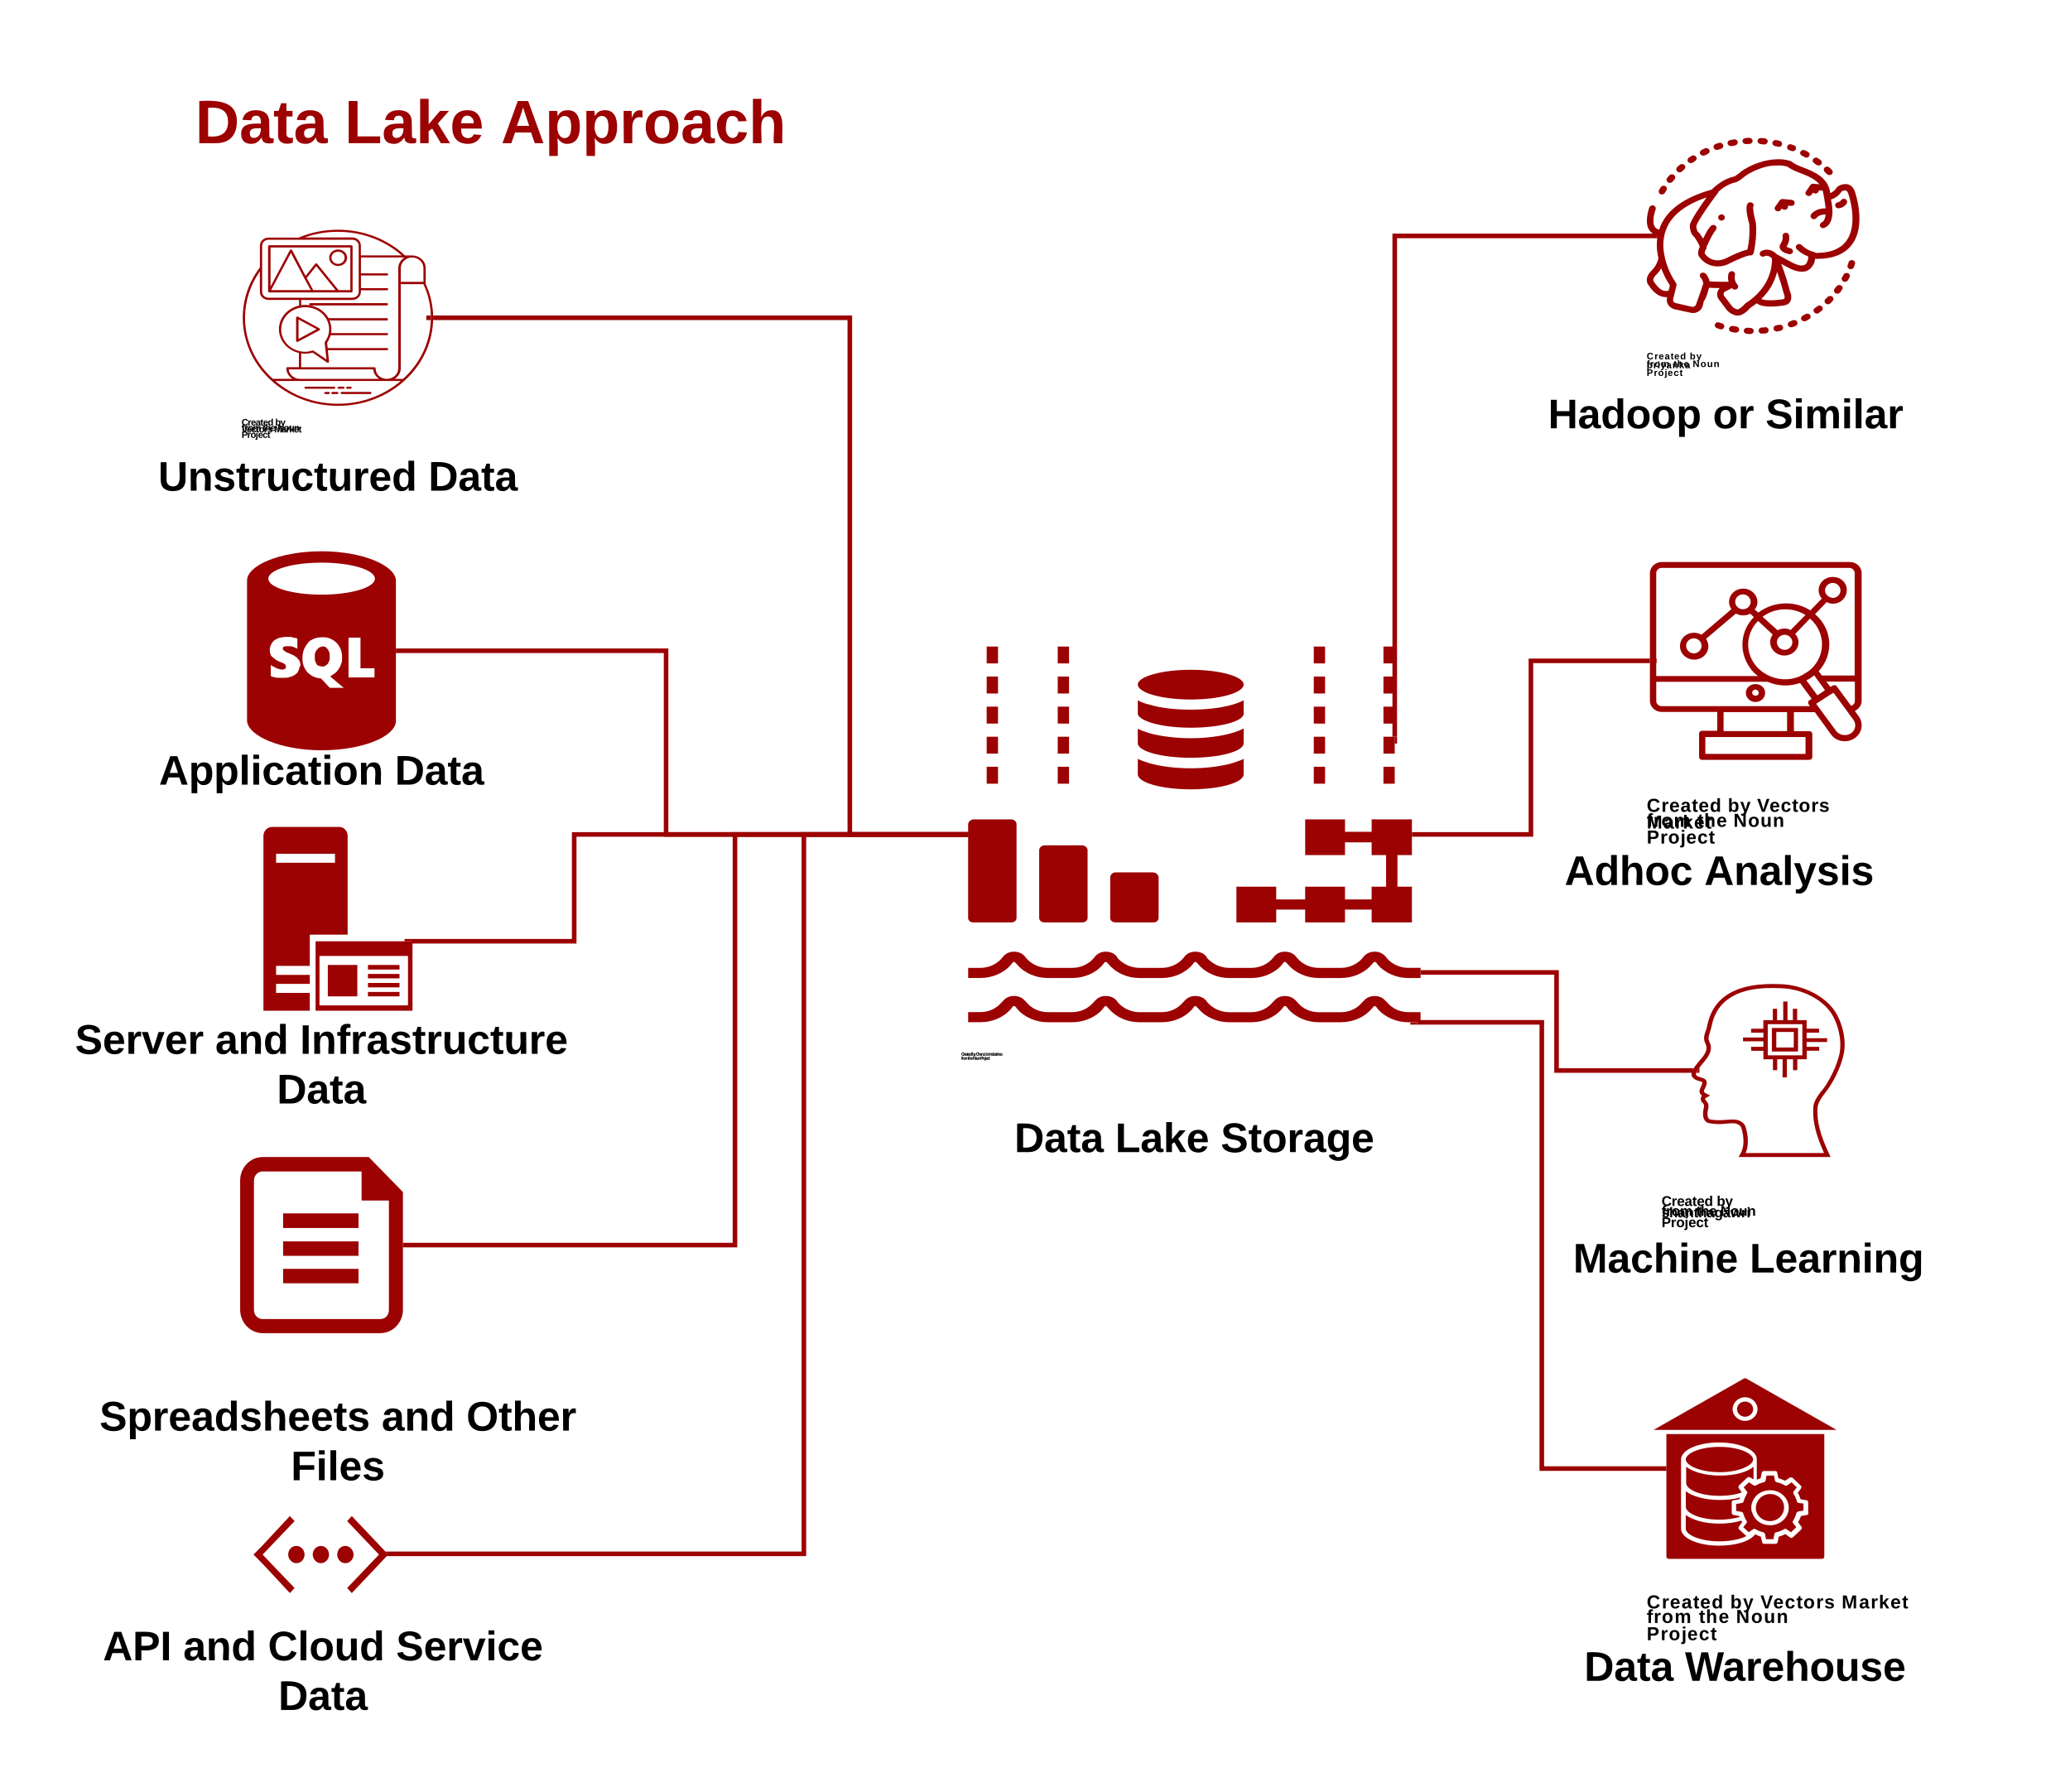 <svg xmlns="http://www.w3.org/2000/svg" xmlns:xlink="http://www.w3.org/1999/xlink" xmlns:lucid="lucid" width="901.25" height="780"><g transform="translate(-240 20)" lucid:page-tab-id="0_0"><path d="M1004.26 277.8c-2.22 0-4.15 1.62-4.15 3.86 0 2.07 1.85 3.96 4.16 3.96 2.3 0 4.24-1.72 4.24-3.96s-1.85-3.87-4.24-3.87zm0 5.07c-.65 0-1.4-.52-1.4-1.3 0-.68.57-1.37 1.4-1.37.73 0 1.47.6 1.47 1.38 0 .77-.55 1.3-1.47 1.3z" stroke="#000" stroke-opacity="0" stroke-width="1.76" fill="#9c0202"/><path d="M1049.24 291.82l-1.66-2.32c1.66-.78 2.95-2.5 2.95-4.3v-55.73c0-2.76-2.4-4.82-5.16-4.82H963.5c-2.75 0-5.15 2.24-5.15 4.82v55.64c0 2.68 2.4 4.83 5.16 4.83h24.16v8.18h-6.54c-.83 0-1.38.53-1.38 1.3v10.08c0 .78.55 1.3 1.38 1.3h46.55c.83 0 1.38-.52 1.38-1.3v-9.9c0-.78-.55-1.3-1.38-1.3h-6.64v-8.26h9.13l7 9.64c2.22 3.2 6.83 3.96 10.14 1.8 3.4-2.14 4.24-6.45 1.94-9.64zm-23.05 16.37h-43.7v-7.33H1026.1v7.32zm-35.77-9.92v-8.26h27.65v8.26h-27.65zm55.5-11.02l-6.2-8.44c-.08-.26-.54-.52-.8-.52-.38 0-.66 0-1.12.26l-.82.52-1.84-2.33h12.44v8.36c0 1.04-.64 1.9-1.66 2.16zm-14.67-4.56l-4.8-6.55.3-.1c2.1-1.02 1.74-1.2 3.12-2.05l1.48 2.06 3.22 4.4c-1.93 1.37-1.2.94-3.32 2.24zm-27.28-13.53c-4.33-5.94-3.6-13.7 1.47-18.86l6.36 5.95c-.63.87-1.1 2.07-1.1 3.28 0 3.18 2.77 5.85 6.18 5.85 3.5 0 6.18-2.67 6.18-5.85 0-1.38-.65-2.67-1.47-3.53l6.44-6.72c7.28 6.3 6.82 16.97-.37 22.74l-2.86 1.8c-7 3.8-16.03 1.73-20.82-4.65zm-8.48-27.13c0-1.9 1.57-3.27 3.32-3.27 1.84 0 3.4 1.38 3.4 3.27 0 1.8-1.56 3.2-3.4 3.2-1.75 0-3.32-1.4-3.32-3.2zm21.48 14.3c1.84 0 3.4 1.47 3.4 3.27 0 1.82-1.56 3.3-3.4 3.3-1.76 0-3.32-1.48-3.32-3.3 0-1.8 1.56-3.26 3.32-3.26zm2.67-2.07c-1.94-.94-3.87-.77-5.72.1l-6.54-5.87c5.52-4.04 13-4.3 18.7-.77l-6.45 6.54zm-56.14-27.04h81.6c1.37 0 2.4 1.03 2.4 2.24v44.6h-14.3l-1.38-1.88c6.54-7.07 6.27-18.1-1.57-24.82l5.07-5.25c.83.43 1.66.7 2.67.7 3.5 0 6.08-2.68 6.08-5.95 0-3.2-2.58-5.7-6.1-5.7-3.5 0-6.16 2.6-6.16 5.87 0 1.3.55 2.58 1.38 3.53l-4.98 5.17c-6.73-4.3-15.85-4.14-22.67.94l-1.57-1.3c.74-.94 1.2-2.06 1.2-3.27 0-3.27-2.86-5.86-6.18-5.86-3.5 0-6.18 2.6-6.18 5.86 0 1.2.47 2.24 1.02 3.1l-13 11.1c-1-.5-2.12-.85-3.23-.85-3.5 0-6.16 2.58-6.16 5.86 0 3.27 2.86 5.85 6.17 5.85 3.52 0 6.2-2.6 6.2-5.86 0-1.2-.47-2.24-1.02-3.2l13-11c1.84 1.02 4.23 1.1 6.26.07l1.57 1.48c-5.9 5.94-6.72 15.15-1.65 22.13.92 1.4 2.03 2.5 3.5 3.54H961.1v-44.87c0-1.2 1.12-2.24 2.4-2.24zm71.08 9.82c0-1.8 1.57-3.27 3.4-3.27 1.76 0 3.33 1.46 3.33 3.27 0 1.8-1.56 3.27-3.3 3.27-1.85-.17-3.42-1.55-3.42-3.27zm-53.74 24.1c0 1.82-1.57 3.3-3.32 3.3-1.84 0-3.4-1.48-3.4-3.3 0-1.8 1.56-3.26 3.4-3.26 1.75 0 3.32 1.46 3.32 3.26zm-17.33 26.28c-1.37 0-2.4-1.03-2.4-2.24v-8.36h48.5c4.6 1.98 9.68 2.07 14.1.52l5.08 6.9-.83.5c-.74.43-.93 1.2-.47 1.9l.56.77H963.5zm82.24 11.9c-2.03 1.28-4.9.76-6.27-1.05l-8.76-11.88c1.58-.95 6-3.96 7.57-4.82l8.67 11.8c1.38 1.9.92 4.65-1.2 5.94z" stroke="#000" stroke-opacity="0" stroke-width="1.76" fill="#9c0202"/><path d="M956.95 326.64h88.6v5h-88.6z" fill="none"/><use xlink:href="#a" transform="matrix(1,0,0,1,956.952,326.64) translate(0 6.777)"/><use xlink:href="#b" transform="matrix(1,0,0,1,956.952,326.64) translate(35.307 6.777)"/><use xlink:href="#c" transform="matrix(1,0,0,1,956.952,326.64) translate(48.055 6.777)"/><use xlink:href="#d" transform="matrix(1,0,0,1,956.952,326.64) translate(0 14.062)"/><path d="M956.95 333.16H1031v5.02h-74.05z" fill="none"/><use xlink:href="#e" transform="matrix(1,0,0,1,956.952,333.165) translate(0 6.777)"/><use xlink:href="#f" transform="matrix(1,0,0,1,956.952,333.165) translate(22.059 6.777)"/><use xlink:href="#g" transform="matrix(1,0,0,1,956.952,333.165) translate(37.746 6.777)"/><use xlink:href="#h" transform="matrix(1,0,0,1,956.952,333.165) translate(0 14.062)"/><path d="M995.86 122.15c-.47-.08-.93-.17-1.3-.25-.83-.1-1.57.34-1.76 1.1-.18.7.37 1.37 1.1 1.54l1.5.26h.27c.74.1 1.48-.5 1.58-1.2 0-.76-.56-1.45-1.4-1.45zM989.84 120.8c-.47-.18-.93-.27-1.4-.44-.73-.26-1.47.08-1.75.77-.3.68.08 1.45.82 1.7l1.4.52c.73.17 1.47-.17 1.75-.86.28-.7-.1-1.46-.83-1.7zM962.88 64.5c.74.35 1.58.1 1.95-.5.28-.43.46-.77.74-1.2.37-.6.18-1.45-.56-1.8-.64-.33-1.56-.16-1.93.52-.28.43-.56.77-.74 1.2-.37.68-.1 1.45.55 1.8zM966.22 59.4c.65.4 1.57.24 2.04-.36l.83-1.02c.45-.6.36-1.45-.3-1.88-.64-.43-1.56-.34-2.03.26-.27.34-.55.68-.92 1.1-.47.6-.28 1.37.37 1.9zM971.3 55.03c.38 0 .75-.17 1.03-.43l.93-.85.1-.1c.55-.58.55-1.35 0-1.87-.57-.5-1.5-.5-2.05 0-.36.35-.73.6-1.1.94-.28.26-.37.6-.37.94 0 .77.65 1.37 1.48 1.37zM976.13 51.02c.37 0 .65-.1.92-.26.38-.26.75-.5 1.12-.77.55-.44.74-1.12.27-1.72-.37-.6-1.3-.85-1.94-.42-.37.25-.83.5-1.2.77-.38.25-.56.68-.56 1.1 0 .7.65 1.3 1.4 1.3zM981.6 47.77c.27 0 .46 0 .73-.17.37-.17.84-.43 1.2-.6.75-.34 1.03-1.1.66-1.8-.38-.67-1.3-.93-1.96-.6-.46.27-.92.44-1.4.7-.45.25-.73.68-.73 1.2 0 .76.75 1.27 1.5 1.27zM1024.57 47.77c.37.17.74.43 1.2.68.65.35 1.5.18 1.86-.42.46-.7.28-1.45-.37-1.88-.47-.26-.84-.43-1.3-.68-.74-.35-1.57-.18-2.04.5-.37.7-.1 1.46.56 1.8zM1029.76 50.93c.37.34.74.6 1.1.85.66.43 1.5.35 2.05-.17.47-.58.38-1.44-.18-1.86-.37-.35-.83-.6-1.2-.86-.65-.5-1.48-.34-2.04.26-.46.5-.37 1.36.28 1.8zM1035.4 55.8c.56.5 1.5.6 2.05.08.64-.5.64-1.36.18-1.87-.37-.34-.74-.68-1.02-1.02-.08 0-.08-.08-.08-.08-.65-.52-1.57-.52-2.13.08-.47.5-.47 1.37.08 1.88.28.34.65.6.93.94zM1018.83 45.3c.46.17.83.34 1.3.5.64.1 1.3-.08 1.66-.68.36-.6.18-1.45-.56-1.8l-1.4-.5c-.64-.17-1.3.08-1.57.68-.37.6-.18 1.45.56 1.8zM993.73 43.6h.27l1.4-.27c.83-.17 1.3-.85 1.2-1.62-.2-.68-.93-1.2-1.67-1.02l-1.48.26c-.83.08-1.4.77-1.3 1.45.1.76.84 1.27 1.58 1.2zM1000.2 42.73h.1c.47 0 .93-.08 1.4-.08.73 0 1.38-.6 1.38-1.37-.1-.77-.74-1.28-1.48-1.28-.56 0-1.02 0-1.48.1-.84 0-1.48.58-1.48 1.35.1.77.74 1.28 1.57 1.28zM1012.8 43.6c.47.07.93.16 1.4.33h.28c.64 0 1.2-.34 1.38-.94.2-.7-.18-1.46-1-1.63-.48-.17-.94-.26-1.4-.35-.84-.17-1.58.26-1.76 1.03-.2.68.37 1.37 1.1 1.54zM1006.6 42.73c.47.1.93.1 1.4.17h.08c.84 0 1.5-.6 1.58-1.28 0-.77-.56-1.36-1.4-1.45-.45 0-.92-.08-1.47-.08-.85-.1-1.5.5-1.6 1.18 0 .77.57 1.37 1.4 1.45zM987.52 45.3c.2 0 .28-.1.46-.1.47-.16.93-.33 1.3-.42.83-.25 1.2-1.02.93-1.7-.27-.7-1-1.12-1.85-.86-.46.17-.92.26-1.38.43-.56.25-.93.68-.93 1.28 0 .77.65 1.36 1.48 1.36zM1031.24 113.36c-.37.25-.74.5-1.1.77-.66.42-.75 1.28-.2 1.87.47.6 1.4.7 1.95.26.45-.34.82-.6 1.2-.94.64-.43.64-1.28.18-1.88-.56-.5-1.48-.6-2.04-.08zM1041.6 104.3c-.73-.42-1.56-.25-2.02.35-.28.34-.56.68-.84 1.1-.46.7-.28 1.46.37 1.88.75.43 1.6.26 2.05-.34.28-.43.56-.78.83-1.2.47-.6.28-1.45-.37-1.8zM1035.78 109.26c-.37.34-.65.68-1.02.94-.56.6-.46 1.45.1 1.88.55.5 1.47.5 2.03 0 .36-.35.64-.7 1-1.03.56-.6.47-1.37-.08-1.88-.65-.5-1.58-.42-2.04.1zM1044.58 98.92c-.74-.25-1.67 0-1.95.7-.18.4-.37.76-.65 1.18-.37.6 0 1.45.65 1.8.74.25 1.58 0 1.95-.6.28-.43.46-.86.65-1.28.37-.7.1-1.45-.65-1.8zM1046.7 93.3c-.83-.27-1.57.16-1.84.84-.1.43-.28.86-.37 1.28 0 0-.1 0-.1.1-.2.67.27 1.44 1 1.6.75.27 1.6-.16 1.77-.84.2-.52.37-.94.46-1.37.28-.67-.18-1.44-.92-1.6zM1026.15 116.7c-.37.24-.84.5-1.2.67l-.1.1c-.65.4-.93 1.18-.46 1.78.45.68 1.28.85 2.02.43.37-.17.84-.43 1.2-.7.75-.4.93-1.18.47-1.87-.38-.58-1.3-.75-1.95-.4zM1008.45 122.5c-.46 0-.92.08-1.38.08-.84 0-1.4.68-1.4 1.37 0 .76.75 1.36 1.5 1.28h.17c.47 0 .93-.1 1.48-.1.75-.07 1.3-.76 1.2-1.53-.08-.68-.73-1.28-1.57-1.2zM1020.6 119.42c-.47.17-.85.34-1.3.5-.75.27-1.12 1.04-.84 1.72.28.68 1.1 1.02 1.85.77.57-.16 1.03-.33 1.4-.5.74-.35 1.1-1.1.74-1.8-.28-.68-1.1-.94-1.85-.68zM1014.66 121.38c-.46.1-.93.17-1.4.26-.64.17-1.1.68-1.1 1.37 0 .7.65 1.3 1.48 1.3h.28c.46-.1 1.02-.27 1.48-.35.65-.26 1.1-.86.93-1.54-.1-.67-.84-1.2-1.67-1.02zM1002.16 122.75c-.47 0-.93 0-1.4-.1-.83 0-1.48.53-1.57 1.3 0 .68.64 1.36 1.38 1.36.46.1 1.02.1 1.48.1h.1c.74 0 1.4-.6 1.4-1.37 0-.68-.66-1.28-1.4-1.28zM1030.3 92.6c.1.1.2.1.38.1h.37c6.95 0 12.05-2.06 15.1-6 6.67-8.53 1.58-22.8 1.4-23.4-1.03-2.8-2.97-3.15-4.08-3.15-1.4 0-2.5.43-3.52 1.2-.2.17-.28.26-.37.43-.65 1.02-1.58 1.8-2.7 2.3-.82-6.83-7.03-9.3-11.57-11.1-2.03-.77-3.97-1.54-5.08-2.48-.2-.17-.28-.25-.47-.34-1.85-.6-3.6-.85-5.65-.85-3.05.1-5.65.52-8.52 1.55-2.3.76-4.17 1.7-6.2 2.9-.74.43-1.3.85-1.95 1.45-.83.6-2.04 1.62-2.68 1.7-4.64 1.03-8.43 4.53-9.54 5.64-11.94 3.34-19.54 8.8-22.5 16.4-.1.34-.2.68-.28 1.03-.83-.17-1.4-.52-1.85-1.1-1.48-2.06-.28-6.33.28-7.8.18-.58-.2-1.35-.84-1.6-.73-.26-1.56.08-1.93.76-.2.68-2.32 6.58 0 10 .92 1.27 2.13 1.96 3.6 2.3-.55 3.4-.45 6.5.38 9.9-.56 2.22-1.58 3.93-3.24 5.64-1.57 1.45-2.6 3.93-1.2 5.9 1.2 1.8 3.7 5.37 7.7 5.37h.45v.17c-.55 2.32.93 4.54 3.34 5.14l6.75 1.45c.37.07.74.16 1.2.16 2.04 0 3.7-1.2 4.27-3.07l.46-2.06c.65-.7 1.3-2.22 2.3-5.9.94.1 2.33.17 4.65.17-.56.53-.84 1.12-1.02 1.8-.27 1.12-.1 2.23.65 3.17l3.25 4.35c1.02 1.37 3.05 2.65 5 2.65.65 0 1.1-.1 1.67-.34 1.48-.77 2.6-1.62 3.52-2.82 1.1-.76 2.02-1.44 3.04-2.2 1.3 1.1 3.6 1.44 6.02 1.44 2.04 0 3.8-.17 5.84-.5 1.1-.1 2.13-.7 2.68-1.63 1.02-1.7.2-3.92-.1-4.52-1.1-4.27-2.2-7.77-3.8-11.95l2.7 1.45c2.4 1.36 4.45 1.96 6.2 1.96 1.95.1 3.53-.77 4.54-2.22.84-1.02 1.2-2.13 1.3-3.42zm-70.3 9.9c-.45-.67 0-1.87.85-2.64 1-.94 1.76-1.87 2.4-3.07 1.02 2.72 2.23 5.03 3.8 7.5l-.55 2.22c-2.5.77-4.36-.85-6.5-4zm56.6 5.22c.28.6.56 1.8.28 2.3 0 0-.1.18-.65.26-4.44.7-8.6.5-9.35-.17 3.52-3.4 5.65-7.08 6.85-11.77 1.02 2.9 2.13 6.5 2.78 9.13zm10-13.15c-.45.68-1.3 1.02-2.2 1.02-1.22 0-2.9-.6-4.74-1.63l-6.02-3.24s-.1 0-.1-.1c-.92-.93-2.03-1.6-3.42-1.87-1.2-.17-2.3 0-3.33.6-.66.43-.85 1.28-.38 1.88.46.6 1.4.68 2.03.25.37-.18.75-.18 1.12-.1.83.18 1.48.6 1.94 1.2.1 2.57-.36 12.4-11.57 19.48l-.37.34c-.74.94-1.57 1.62-2.68 2.22-.1.08-.2.08-.28.08-1.1-.17-1.95-.68-2.6-1.53l-3.33-4.37c-.46-.6-.28-1.37.28-1.8.1 0 .1-.08.18-.08l2.97-1.54.1.1c0 .1 0 .1.08.17.47.5 1.4.6 2.04.1.56-.53.65-1.38.1-1.9-1.03-1.2-1.4-2.64-1.03-4.18.18-.7-.28-1.37-.93-1.54-.84-.26-1.58.17-1.85.85-.37 1.3-.37 2.4 0 3.68h-3.43c-2.5 0-4-.08-4.83-.17-.28-1.27-.83-2.3-1.67-3.32-.55-.5-1.38-.68-2.03-.26-.65.43-.74 1.3-.28 1.88.73.77 1.1 1.63 1.2 2.65-.66 2.22-3.16 9.14-3.16 9.14-.27.76-1.1 1.18-1.94.93l-6.76-1.54c-.93-.18-1.48-1.03-1.2-1.9l1.38-5.7c.1-.35.1-.7-.1-1.03-2.4-3.6-3.88-6.92-4.9-11.02v-.17c-.93-3.76-1.1-8.1.56-12.38 2.4-6.07 8.33-10.68 17.6-13.84-2.78 3.84-6.77 9.65-7.32 11.96v.17c0 .4-.1 3.57 2.04 5.2.92 1.36 1.66 2.56 2.3 4.1v.08c-.54 1.03-1.3 3.08-.17 4.44 1.76 2.56 4.63 4.1 7.96 4.1 1.94 0 3.7-.43 5.46-1.45 3.33-1.62 7.6-3.42 8.6-3.33.75.08 1.4-.34 1.6-1.03.08-.24 1.56-7 1-12.88v-.17c-.83-3.08-1.4-6.32-1.2-7.1.37-.6.2-1.27-.37-1.7-.66-.42-1.6-.34-2.05.26-.83 1.12-.65 4.2.74 9.06.18 3.93 0 7.17-.84 11.02-2.6.5-6.95 2.56-8.9 3.58-6.1 3.08-9.26-1.28-9.63-1.8l-.1-.08c.1-.76.3-1.45.75-2.13.1-.17.1-.34.1-.6v-.17c.83-1.88 2.77-5.98 3.98-7.26 0 0 .1-.08.1-.17.45-.6.36-1.36-.3-1.88-.64-.42-1.56-.25-2.02.34-1.12 1.12-2.32 3.43-3.25 5.4-.56-.86-1.12-1.7-1.5-2.23-.08-.17-.17-.25-.36-.34-.93-.6-1.1-2.3-1.1-3 .64-2.2 6-9.9 9.34-14.25.2-.17.2-.34.28-.6 1.4-1.28 4.08-3.33 7.13-4 1.38-.27 2.68-1.3 3.88-2.32.56-.42 1.02-.76 1.67-1.2 1.85-1.1 3.52-1.87 5.65-2.64 2.5-.94 4.82-1.28 7.5-1.28 1.58-.08 2.88.17 4.36.6 1.48 1.2 3.52 1.96 5.74 2.82 3.06 1.2 6.1 2.47 8.06 4.78l-2.7-.26c-.45 0-1 .17-1.28.6l-1.86 2.73c-.46.6-.27 1.47.37 1.8.74.43 1.57.26 2.03-.33l.65-.94c.28.25.65.42 1.02.42.83 0 1.48-.6 1.48-1.36l1.3.07h.37c.28.86 1.2 6.32 1.3 7.77h-.1c-4.44-.08-6.2 2.48-6.3 2.65-.37.6-.18 1.44.47 1.78.28.17.46.26.74.26.55 0 1.02-.26 1.3-.6 0-.08 1-1.45 3.8-1.45h.1c-.2 1.6-.66 2.98-1.68 3.4-.74.35-1.02 1.12-.74 1.8.37.68 1.2.94 1.94.6 4.54-1.97 3.52-8.97 2.78-12.3 2.04-.68 3.52-1.8 4.63-3.5.46-.34.92-.43 1.57-.5.18 0 .83 0 1.3 1.35.1.17 4.8 13.58-1.03 20.93-2.5 3.24-6.76 4.95-12.78 4.95h-.18l-.37-.17c-.18-.1-.36-.17-.55-.26-2.13-.5-3.9-1.54-5.37-3-.46-.5-1.4-.6-1.95-.16-.64.43-.74 1.28-.27 1.88 1.48 1.45 3.05 2.48 5.1 3.25.08 1.02-.2 1.96-.75 2.9z" stroke="#000" stroke-opacity="0" stroke-width=".94" fill="#9c0202"/><path d="M1040.5 70.66h.2c1.38-.17 2.5-.86 3.23-1.97.1-.1.1-.18.2-.26.26-.7 0-1.45-.76-1.8-.74-.25-1.57 0-1.94.7-.28.4-.65.6-1.1.67-.75.1-1.4.7-1.3 1.46 0 .7.73 1.28 1.47 1.2zM990.95 74.67c0 .77-.65 1.37-1.4 1.37-.82 0-1.47-.6-1.47-1.37 0-.77.65-1.36 1.48-1.36.74 0 1.4.6 1.4 1.37zM1020.03 67l-3.9-.36c-.54 0-1.1.26-1.38.7l-1.85 2.63c-.46.6-.28 1.46.46 1.8.65.42 1.58.25 1.95-.34l.47-.7c.37.53 1.1.7 1.76.53.74-.26 1.1-1.03.84-1.7l1.48.07c.74.1 1.48-.5 1.48-1.2.1-.76-.46-1.36-1.3-1.44zM1019.57 88.08c-.65-.1-1.2-.34-1.76-.68 1.03-1.54 1.4-3.16 1.12-4.96-.1-.68-.83-1.2-1.67-1.1-.74.16-1.3.85-1.1 1.53.08 1.2-.2 2.22-.93 3.24-.47.7-.56 1.47-.2 2.24.47 1.02 1.77 1.8 3.8 2.3.75.17 1.58-.26 1.77-.94.17-.77-.3-1.45-1.03-1.62z" stroke="#000" stroke-opacity="0" stroke-width=".94" fill="#9c0202"/><path d="M956.95 132.84h34.94v2.57h-34.95z" fill="none"/><use xlink:href="#i" transform="matrix(1,0,0,1,956.952,132.844) translate(0 3.6)"/><use xlink:href="#j" transform="matrix(1,0,0,1,956.952,132.844) translate(18.757 3.6)"/><use xlink:href="#k" transform="matrix(1,0,0,1,956.952,132.844) translate(0 7.471)"/><path d="M956.95 136.18h38.37v2.56h-38.37z" fill="none"/><use xlink:href="#l" transform="matrix(1,0,0,1,956.952,136.18) translate(0 3.6)"/><use xlink:href="#m" transform="matrix(1,0,0,1,956.952,136.18) translate(11.719 3.6)"/><use xlink:href="#n" transform="matrix(1,0,0,1,956.952,136.18) translate(20.052 3.6)"/><use xlink:href="#o" transform="matrix(1,0,0,1,956.952,136.18) translate(0 7.471)"/><path d="M1000.34 580.16c-.32-.24-.72-.24-1.12 0l-39.28 22.33h79.68l-39.28-22.34zm-.56 18.4c-2.95 0-5.42-2.28-5.42-5.1 0-2.84 2.47-5.2 5.42-5.2 2.95 0 5.42 2.36 5.42 5.2 0 2.82-2.47 5.1-5.42 5.1z" stroke="#000" stroke-opacity="0" stroke-width="1.82" fill="#9c0202"/><path d="M1003.3 593.45c0 1.8-1.6 3.3-3.52 3.3-1.9 0-3.5-1.5-3.5-3.3 0-1.9 1.6-3.3 3.5-3.3s3.5 1.4 3.5 3.3zM997.07 644.63l1.43-2.04c-.15-.25-.3-.4-.3-.64-2.72.87-6.07 1.34-9.58 1.34-6.37 0-11.8-1.57-14.66-3.78v5.98c0 2.6 5.98 5.5 14.66 5.5 4.94 0 9.1-.94 11.72-2.28l-3.2-2.98c-.3-.24-.3-.7-.07-1.1z" stroke="#000" stroke-opacity="0" stroke-width="1.82" fill="#9c0202"/><path d="M988.62 641.57c3.27 0 6.22-.47 8.85-1.18 0-.17-.16-.25-.16-.4l-2.62-.48c-.48-.15-.72-.47-.72-.86v-4.64c0-.55.4-.87.72-.87l2.63-.47c.17-.3.17-.55.25-.78-2.55.78-5.66 1.1-8.93 1.1-6.37 0-11.8-1.58-14.66-3.78V636c0 2.66 6.06 5.57 14.66 5.57zM1010.7 630.4c-2.47 0-4.7 1.42-5.58 3.46-.4.7-.64 1.57-.64 2.44 0 .4 0 .8.08 1.26.16.47.32.86.4 1.18 1.04 2.12 3.27 3.46 5.58 3.46 3.42 0 6.2-2.6 6.2-5.9.17-3.15-2.54-5.9-6.04-5.9z" stroke="#000" stroke-opacity="0" stroke-width="1.82" fill="#9c0202"/><path d="M988.62 631.2c3.67 0 7.02-.48 9.73-1.5l-1.28-1.8c-.24-.4-.24-.88.08-1.27l3.5-3.3c.4-.4.96-.4 1.36-.16l1.45.86v-5.5c-2.8 2.36-8.2 3.85-14.67 3.85-6.37 0-11.87-1.65-14.66-3.85v6.92c-.16 2.9 5.9 5.74 14.5 5.74z" stroke="#000" stroke-opacity="0" stroke-width="1.82" fill="#9c0202"/><path d="M988.62 620.9c8.53 0 14.67-3 14.67-5.52 0-2.6-6-5.5-14.68-5.5-8.6 0-14.66 2.9-14.66 5.5.16 2.52 6.06 5.5 14.66 5.5zM1022.33 633.63c-.24-1.1-.72-2.2-1.43-3.3-.24-.4-.08-.7 0-1.03l1.43-1.8-2.3-2.2-1.92 1.33c-.3.23-.8.23-1.03 0-1.03-.63-2.23-1.1-3.5-1.34-.4-.17-.72-.4-.8-.72l-.4-2.2h-3.27l-.4 2.2c-.08.32-.4.55-.7.7-1.2.25-2.24.64-3.28 1.27l-.24.08c-.4.16-.8.16-1.03 0l-2-1.34-2.3 2.2 1.43 1.8c.24.32.24.8 0 1.02l-.16.08c0 .16-.08.16-.08.32v.08c-.56.86-.96 1.88-1.2 2.83-.16.4-.4.63-.8.7l-2.46.4v3.06l2.3.4c.4.07.72.3.8.7.16.47.24.94.56 1.57.24.55.48 1.1.88 1.65.24.3.16.7 0 .94l-1.44 1.8 2.4 2.2 1.9-1.32c.25-.08.64-.24.88-.08 0 0 .16 0 .16.08 1.04.62 2.23 1.1 3.35 1.33.4.16.64.4.8.8l.4 2.2h3.26l.4-2.2c.08-.4.32-.64.72-.8 1.35-.23 2.4-.7 3.5-1.33.4-.24.8-.24 1.04 0l1.98 1.33 2.3-2.2-1.42-1.8c-.24-.24-.24-.72 0-.95.63-1.1 1.2-2.28 1.43-3.38.15-.32.4-.55.8-.7l2.3-.4v-3.07l-2.07-.24c-.4-.07-.64-.3-.8-.7zM1010.7 644c-3.27 0-6.14-1.65-7.4-4.48-.25-.47-.4-1.02-.65-1.57-.16-.63-.16-1.1-.16-1.65 0-1.1.23-2.2.8-3.15 1.26-2.75 4.13-4.4 7.4-4.4 4.54 0 8.12 3.38 8.12 7.7 0 4.02-3.58 7.56-8.12 7.56z" stroke="#000" stroke-opacity="0" stroke-width="1.82" fill="#9c0202"/><path d="M965.52 604.3v53.4c0 .46.4.93 1.03.93h66.7c.56 0 1.03-.4 1.03-.94v-53.4h-68.76zm61.9 34.36c0 .47-.4.86-.8.86l-2.54.48c-.3 1.02-.7 1.8-1.2 2.67l1.44 1.96c.24.4.24.87-.16 1.26l-3.5 3.3c-.4.4-.88.4-1.28.15l-2.07-1.5c-.95.48-1.82.87-2.86 1.1l-.48 2.45c-.16.47-.55.7-.95.7h-4.93c-.48 0-.88-.3-.88-.7l-.57-2.44c-.87-.24-1.67-.63-2.47-1.02-2.15 3-8.28 4.95-15.7 4.95-9.16 0-16.57-3.23-16.57-7.4v-30.12c0-4.08 7.24-7.4 16.48-7.4 9.17 0 16.5 3.24 16.5 7.25v8.96c.48-.25 1.04-.4 1.67-.64l.48-2.44c.16-.47.56-.7.96-.7h4.85c.56 0 .95.3.95.7l.48 2.44c1.04.24 2 .63 2.87 1.1l2.07-1.33c.4-.24.96-.24 1.36.15l3.5 3.3c.32.32.32.87.08 1.18l-1.43 1.97c.56.87.96 1.73 1.2 2.75l2.62.47c.48.08.72.48.72.87v4.64z" stroke="#000" stroke-opacity="0" stroke-width="1.82" fill="#9c0202"/><path d="M956.95 673.22h124.25v4.9H956.95z" fill="none"/><use xlink:href="#p" transform="matrix(1,0,0,1,956.952,673.217) translate(0 6.982)"/><use xlink:href="#q" transform="matrix(1,0,0,1,956.952,673.217) translate(36.377 6.982)"/><use xlink:href="#r" transform="matrix(1,0,0,1,956.952,673.217) translate(49.512 6.982)"/><use xlink:href="#s" transform="matrix(1,0,0,1,956.952,673.217) translate(84.885 6.982)"/><path d="M956.95 679.54h68.82v4.7h-68.82z" fill="none"/><use xlink:href="#t" transform="matrix(1,0,0,1,956.952,679.542) translate(0 6.982)"/><use xlink:href="#u" transform="matrix(1,0,0,1,956.952,679.542) translate(22.727 6.982)"/><use xlink:href="#v" transform="matrix(1,0,0,1,956.952,679.542) translate(38.889 6.982)"/><use xlink:href="#w" transform="matrix(1,0,0,1,956.952,679.542) translate(0 14.489)"/><path d="M778.32 366v15.54h17.33v-5.56h12.6v5.56h17.34v-5.56h11.6v5.56h17.54V366h-6.3v-13.74h6.3V336.7H837.2v5.4h-11.6v-5.4h-17.34v15.56h17.33v-5.57h11.6v5.56h6.3V366h-6.3v5.56h-11.6V366h-17.34v5.56h-12.6V366H778.3zM758.42 284.52c12.8 0 23.05-2.95 23.05-6.54 0-3.44-10.24-6.4-23.05-6.4-12.6 0-23.04 2.96-23.04 6.4 0 3.6 10.44 6.54 23.04 6.54zM735.38 303.66c.2 3.44 10.44 6.22 23.04 6.22 12.4 0 22.46-2.62 23.05-6.05V297.12c-5.52 2.94-14.77 4.25-23.05 4.25-6.5 0-13-.82-17.72-2.12-2.17-.66-3.94-1.3-5.32-1.97v6.38zM735.38 317.08c0 3.6 10.24 6.54 23.04 6.54 12.8 0 23.05-2.94 23.05-6.54v-6.7c-1.38.65-3.15 1.3-5.32 1.95-4.73 1.3-11.03 2.13-17.73 2.13-6.7 0-13-.82-17.72-2.13-2.17-.65-3.94-1.3-5.32-1.96v6.7zM735.38 290.9c.98 3.27 11.03 5.9 23.04 5.9 12.02 0 22.06-2.46 23.05-5.74v-6.2c-5.52 2.93-14.58 4.08-23.05 4.08-6.5 0-13-.66-17.72-2.13-2.17-.48-3.94-1.13-5.32-1.95M663.7 381.54h16.73c1.18 0 2.16-.82 2.16-1.96v-40.74c0-1.15-1-2.13-2.37-2.13h-16.15c-1.38 0-2.56 1-2.56 2.14v40.74c0 1.14.98 1.96 2.17 1.96zM694.6 381.54h16.75c1.18 0 2.17-.82 2.17-1.96v-29.45c0-1.15-1.18-2.13-2.37-2.13H694.8c-1.18 0-2.36.98-2.36 2.13v29.45c0 1.14 1 1.96 2.17 1.96zM725.53 381.54h16.74c1.2 0 2.17-.82 2.17-1.96v-17.5c0-1.32-1.18-2.3-2.56-2.3h-16.15c-1.38 0-2.36.98-2.36 2.3v17.5c0 1.14.98 1.96 2.16 1.96zM853.16 401.34c-3.74 0-7.1-1.64-9.25-4.1l-.78-.97c-1.18-1.3-2.76-1.97-4.53-1.97-1.98 0-3.56.66-4.74 1.97l-.8.98c-2.15 2.45-5.5 4.1-9.24 4.1h-9.66c-3.74 0-7.1-1.65-9.25-4.1l-.78-.98c-1.18-1.3-2.76-1.97-4.73-1.97-1.78 0-3.36.66-4.54 1.97l-.8.98c-2.15 2.45-5.5 4.1-9.24 4.1h-9.65c-3.75 0-7.1-1.65-9.46-4.1l-.58-.98c-1.18-1.3-2.76-1.97-4.73-1.97-1.78 0-3.35.66-4.54 1.97l-.78.98c-2.17 2.45-5.52 4.1-9.26 4.1h-9.65c-3.74 0-7.1-1.65-9.46-4.1l-.58-.98c-1.18-1.3-2.75-1.97-4.72-1.97-1.78 0-3.35.66-4.53 1.97l-.8.98c-2.16 2.45-5.5 4.1-9.25 4.1h-10.64c-3.74 0-7.1-1.65-9.25-4.1l-.8-.98c-1.17-1.3-2.75-1.97-4.72-1.97-1.76 0-3.34.66-4.52 1.97l-.8.98c-2.15 2.45-5.5 4.1-9.24 4.1h-5.32v4.4h5.32c5.12 0 10.24-2.12 13.4-5.88l.58-.82c.2-.16.6-.33.6-.33.2 0 .58.17.58.33l.8.82c3.14 3.76 8.26 5.9 13.38 5.9h10.64c5.12 0 10.24-2.14 13.4-5.9l.58-.82c.2-.16.6-.33.6-.33.2 0 .4.17.6.33l.77.82c3.16 3.76 8.08 5.9 13.4 5.9h9.65c5.12 0 10.24-2.14 13.4-5.9l.58-.82c.2-.16.6-.33.6-.33.2 0 .4.17.58.33l.8.82c3.14 3.76 8.27 5.9 13.4 5.9h9.64c5.12 0 10.24-2.14 13.4-5.9l.58-.82c.2-.16.6-.33.6-.33.2 0 .58.17.58.33l.8.82c3.14 3.76 8.26 5.9 13.38 5.9h9.66c5.12 0 10.24-2.14 13.4-5.9l.78-.82c0-.16.4-.33.6-.33 0 0 .38.17.58.33l.6.82c3.14 3.76 8.26 5.9 13.38 5.9h5.32v-4.43h-5.32zM843.9 416.4l-.78-.83c-1.18-1.3-2.76-1.96-4.53-1.96-1.98 0-3.56.66-4.74 1.97l-.8.82c-2.15 2.6-5.5 4.25-9.24 4.25h-9.66c-3.74 0-7.1-1.64-9.25-4.26l-.78-.83c-1.18-1.3-2.76-1.96-4.73-1.96-1.78 0-3.36.66-4.54 1.97l-.8.82c-2.15 2.6-5.5 4.25-9.24 4.25h-9.65c-3.75 0-7.1-1.64-9.46-4.26l-.58-.83c-1.18-1.3-2.76-1.96-4.73-1.96-1.78 0-3.35.66-4.54 1.97l-.78.82c-2.17 2.6-5.52 4.25-9.26 4.25h-9.65c-3.74 0-7.1-1.64-9.46-4.26l-.58-.83c-1.18-1.3-2.75-1.96-4.72-1.96-1.78 0-3.35.66-4.53 1.97l-.8.82c-2.16 2.6-5.5 4.25-9.25 4.25h-10.64c-3.74 0-7.1-1.64-9.25-4.26l-.8-.83c-1.17-1.3-2.75-1.96-4.72-1.96-1.76 0-3.34.66-4.52 1.97l-.8.82c-2.15 2.6-5.5 4.25-9.24 4.25h-5.32v4.4h5.32c5.12 0 10.24-2.1 13.4-5.88l.58-.8c.2-.34.6-.34.6-.34.2 0 .58 0 .78.33l.6.8c3.14 3.78 8.26 5.9 13.38 5.9h10.64c5.12 0 10.24-2.12 13.4-5.9l.58-.8c.2-.33.6-.33.6-.33.2 0 .4 0 .6.33l.77.8c3.16 3.78 8.08 5.9 13.4 5.9h9.65c5.12 0 10.24-2.12 13.4-5.9l.58-.8c.2-.33.6-.33.6-.33.2 0 .4 0 .58.33l.8.8c3.14 3.78 8.27 5.9 13.4 5.9h9.64c5.12 0 10.24-2.12 13.4-5.9l.58-.8c.2-.33.6-.33.6-.33h.2s.38 0 .58.33l.6.8c3.14 3.78 8.26 5.9 13.38 5.9h9.66c5.12 0 10.24-2.12 13.4-5.9l.78-.8c.2-.33.4-.33.6-.33 0 0 .38 0 .58.33l.6.8c3.14 3.78 8.26 5.9 13.38 5.9h5.32v-4.4h-5.32c-3.74 0-7.1-1.65-9.25-4.27zM669.6 274.54h4.92v7.36h-4.93v-7.36zM669.6 300.72h4.92v7.36h-4.93v-7.36zM669.6 287.63h4.92V295h-4.93v-7.37zM669.6 261.45h4.92v7.36h-4.93v-7.35zM669.6 313.8h4.92v7.37h-4.93v-7.36zM700.52 274.54h4.92v7.36h-4.92v-7.36zM700.52 300.72h4.92v7.36h-4.92v-7.36zM700.52 287.63h4.92V295h-4.92v-7.37zM700.52 313.8h4.92v7.37h-4.92v-7.36zM700.52 261.45h4.92v7.36h-4.92v-7.35zM812 274.54h4.92v7.36H812v-7.36zM812 261.45h4.92v7.36H812v-7.35zM812 287.63h4.92V295H812v-7.37zM812 313.8h4.92v7.37H812v-7.36zM812 300.72h4.92v7.36H812v-7.36zM842.33 274.54h4.92v7.36h-4.92v-7.36zM842.33 261.45h4.92v7.36h-4.92v-7.35zM842.33 300.72h4.92v7.36h-4.92v-7.36zM842.33 313.8h4.92v7.37h-4.92v-7.36zM842.33 287.63h4.92V295h-4.92v-7.37z" stroke="#000" stroke-opacity="0" stroke-width=".23" fill="#9c0202"/><path d="M658.48 438.16h30.16v1.5h-30.16z" fill="none"/><use xlink:href="#x" transform="matrix(1,0,0,1,658.481,438.159) translate(0 1.416)"/><use xlink:href="#y" transform="matrix(1,0,0,1,658.481,438.159) translate(4.689 1.416)"/><use xlink:href="#z" transform="matrix(1,0,0,1,658.481,438.159) translate(6.382 1.416)"/><use xlink:href="#A" transform="matrix(1,0,0,1,658.481,438.159) translate(10.744 1.416)"/><use xlink:href="#B" transform="matrix(1,0,0,1,658.481,438.159) translate(12.047 1.416)"/><path d="M658.48 439.94h21.03v1.5H658.5z" fill="none"/><use xlink:href="#C" transform="matrix(1,0,0,1,658.481,439.935) translate(0 1.416)"/><use xlink:href="#D" transform="matrix(1,0,0,1,658.481,439.935) translate(2.93 1.416)"/><use xlink:href="#E" transform="matrix(1,0,0,1,658.481,439.935) translate(5.013 1.416)"/><use xlink:href="#F" transform="matrix(1,0,0,1,658.481,439.935) translate(8.332 1.416)"/><path d="M1035.04 455.23c2.47-3 6.67-10.47 7.8-16.94 1.14-6.4-1.13-14.92-5.2-19.74-4.93-5.87-13.4-9.7-22.06-10.1-10.13-.44-17.07.84-22.53 3.93-6.4 3.68-8.73 9.4-9.6 13.47-.27 1.43-.6 2.48-.93 3.3-.6 1.82-1 3.1.06 5.28.87 1.8.4 3.7-1.66 6.17l-.6.68c-2.14 2.56-4.14 4.97-3.87 6.63.27 1.8 2.33 2.4 3.27 2.7.13 0 .26.08.4.08.06.1.2.1.4.16.26.08.53.15.6.23 0 .14.2.6-.6 2.1l-.07.22c-.4.76-1.2 2.26.6 3.62-.47.45-.6.9-.53 1.43v.15c-.07.68.4 1.13.73 1.5.53.53.87.98.6 1.96-.27 1.2-.87 4 .4 5.72.47.68 1.2 1.13 2.07 1.2 3.2.6 5.46.4 7.53.16 1-.08 1.93-.15 2.93-.15 1.47.08 2.93.84 3.33 1.9.6 1.72 1.2 4.73.88 7.6-.27 1.95-.6 2.63-1.33 3.9l-.73 1.3h40.06l-.54-1.2c-4.06-8.67-5.46-14.32-5.13-20.2.14-1.87 1.28-3.98 3.74-7.07zm-.93 26.73H1000c.4-.83.67-1.73.87-3.24.4-3.16-.27-6.47-.94-8.36-.6-1.73-2.78-3-5.12-3h-.26c-.94 0-1.87.07-2.87.14-2 .15-4.07.38-7-.15-.4-.07-.6-.22-.8-.45-.6-.83-.6-2.56-.13-4.37.46-1.88-.47-2.86-1-3.46l-.34-.38v-.23-.23s.07-.15.74-.52l1.46-.76-1.46-.75c-1.67-.74-1.4-1.2-1-2.02l.13-.23c.8-1.58 1-2.7.6-3.54-.47-.82-1.33-1.04-1.8-1.2-.13 0-.2 0-.27-.07-.13 0-.26-.07-.46-.15-1-.3-1.87-.6-1.94-1.28-.2-.98 2-3.6 3.47-5.34l.6-.76c1.53-1.88 3.4-4.74 1.87-7.83-.74-1.65-.54-2.4.06-4.14.27-.9.6-1.96.94-3.46.73-3.77 2.93-8.96 8.73-12.28 5.13-3.02 11.73-4.15 21.4-3.7 8.2.3 16.13 3.92 20.66 9.34 3.74 4.44 5.88 12.58 4.88 18.52-1.07 5.95-5 13.18-7.4 16.2-2.8 3.3-4.07 5.7-4.14 7.97-.33 5.88 1 11.45 4.67 19.73z" stroke="#000" stroke-opacity="0" stroke-width="1.2" fill="#9c0202"/><path d="M1031.98 435.73h-5.4v-2.1h8.93v-1.67h-8.92v-2.4h5.4v-1.74h-5.4v-3.7h-4.13v-4.95h-1.87v4.96h-2.33V416h-1.87v8.13h-2.67v-4.96h-1.85v4.96h-4.14v3.7h-5.32v1.73h5.33v2.1h-8.85v1.66h8.86v2.4h-5.32v1.74h5.33v3.7h4.15v4.73h1.86v-4.75h2.35v7.9h1.86v-7.9h2.68v4.74h1.87v-4.75h4.13v-3.7h5.4v-1.72zm-7.27 3.7h-15.05v-13.56h15.06v13.55z" stroke="#000" stroke-opacity="0" stroke-width="1.2" fill="#9c0202"/><path d="M1022.85 427.52h-11.4v10.24h11.4v-10.24zm-1.87 8.5h-7.6v-6.77h7.6v6.78z" stroke="#000" stroke-opacity="0" stroke-width="1.2" fill="#9c0202"/><path d="M963.42 500.38h56.97v3.3H963.4z" fill="none"/><use xlink:href="#G" transform="matrix(1,0,0,1,963.425,500.383) translate(0 4.608)"/><use xlink:href="#H" transform="matrix(1,0,0,1,963.425,500.383) translate(24.009 4.608)"/><use xlink:href="#I" transform="matrix(1,0,0,1,963.425,500.383) translate(0 9.562)"/><path d="M963.42 504.66h50.3v3.3h-50.3z" fill="none"/><use xlink:href="#J" transform="matrix(1,0,0,1,963.425,504.663) translate(0 4.608)"/><use xlink:href="#K" transform="matrix(1,0,0,1,963.425,504.663) translate(15 4.608)"/><use xlink:href="#L" transform="matrix(1,0,0,1,963.425,504.663) translate(25.667 4.608)"/><use xlink:href="#M" transform="matrix(1,0,0,1,963.425,504.663) translate(0 9.562)"/><path d="M428.6 118.34c0-5.14-1.17-10.2-3.33-14.88.08-.07.08-.15.08-.3V96.7c0-3.05-2.65-5.5-5.96-5.5h-3.08C408.62 84 398.17 80 387.14 80c-5.97 0-11.77 1.15-17.16 3.45h-13.1c-2.06 0-3.72 1.53-3.72 3.53v9.43c-4.9 6.45-7.46 14.04-7.46 21.94 0 21.08 18.56 38.33 41.44 38.33 22.96 0 41.45-17.25 41.45-38.33zm-13.1 26.6h-3.66c1.58-1 2.65-2.68 2.65-4.6V103.7h9.86c2.15 4.6 3.23 9.5 3.23 14.64 0 10.42-4.65 19.85-12.1 26.6zm-42.6-31.2c8.44 0 13.33 8.74 8.52 15.1 0 .08-.08.23-.08.3l.83 7.37-5.64-3.83c-.16-.07-.33-.07-.5-.07-1 .3-2.07.53-3.14.53-5.82 0-10.46-4.37-10.46-9.66 0-5.44 4.64-9.73 10.45-9.73zm0 20.24c1.06 0 2.14-.16 3.22-.46l6.3 4.3c.4.22.9 0 .83-.4l-.5-4.98h25.7c.33 0 .57-.23.57-.46 0-.3-.24-.46-.58-.46h-25.77l-.25-2.3c.66-1 1.16-2.14 1.57-3.3h24.44c.34 0 .58-.15.58-.45 0-.23-.24-.46-.58-.46h-24.28c.33-1.9.08-3.75-.67-5.5h24.94c.25 0 .5-.24.5-.47 0-.3-.25-.54-.5-.54h-25.36c-1.9-3.38-5.8-5.76-10.2-5.76-.57 0-1.16.08-1.74.08v-2.23h22.22c2.15 0 3.8-1.62 3.8-3.53v-.7h11.37c.33 0 .5-.15.5-.45 0-.23-.17-.46-.5-.46h-11.36v-5.53h11.36c.33 0 .5-.23.5-.46 0-.3-.17-.46-.5-.46h-11.36v-6.9h18.9c-1.66 1.1-2.65 2.85-2.65 4.6v43.64c0 2.53-2.16 4.52-4.9 4.6-.08 0-1.98.08-3.56-1.3-.9-.85-1.4-2.07-1.4-3.3 0-.3-.25-.46-.6-.46h-31.82v-6.06c.58.08 1.17.16 1.75.16zm29.58 6.82c.08 1.3.74 2.53 1.74 3.45.25.23.58.46.9.7h-34.47c-2.57 0-4.73-1.85-4.98-4.15h36.8zm21.88-44.1v6h-9.87v-6c0-2.52 2.23-4.6 4.97-4.6 2.65 0 4.9 2.08 4.9 4.6zm-37.22-15.78c10.45 0 20.23 3.68 27.77 10.27h-17.8v-4.3c0-1.92-1.67-3.53-3.74-3.53h-20.72c4.56-1.6 9.53-2.45 14.5-2.45zm-33 5.98c0-1.38 1.26-2.53 2.83-2.53h36.4c1.56 0 2.8 1.15 2.8 2.53v20.17c0 1.45-1.24 2.53-2.8 2.53h-36.48c-1.5 0-2.75-1.08-2.75-2.53V86.9zm-7.45 31.44c0-7.2 2.23-14.2 6.46-20.25v8.97c0 1.9 1.66 3.52 3.8 3.52h13.27v2.45c-5.05 1.15-8.78 5.36-8.78 10.27 0 4.98 3.73 9.2 8.7 10.35v6.2h-4.97c-.33 0-.5.16-.5.47 0 1.92 1.08 3.6 2.65 4.6h-8.54c-7.47-6.75-12.1-16.18-12.1-26.6zm13.17 27.52h54.62c-7.22 6.14-16.83 9.9-27.36 9.9-10.52 0-20.14-3.76-27.27-9.9z" stroke="#000" stroke-opacity="0" stroke-width=".73" fill="#9c0202"/><path d="M385.98 148.78c0-.3-.25-.46-.5-.46h-12.43c-.25 0-.5.15-.5.46 0 .3.25.46.5.46h12.43c.25 0 .5-.23.5-.46zM390.04 148.78c0-.3-.25-.46-.58-.46h-2c-.32 0-.48.15-.48.46 0 .3.16.46.5.46h1.98c.25 0 .58-.23.58-.46zM391.2 149.24h1.33c.33 0 .58-.16.58-.46 0-.3-.24-.46-.57-.46h-1.33c-.25 0-.5.15-.5.46 0 .23.25.46.5.46zM401.23 150.62H388.8c-.25 0-.5.15-.5.46 0 .3.25.46.5.46h12.43c.25 0 .5-.16.5-.46 0-.3-.25-.46-.5-.46zM386.8 150.62h-1.98c-.33 0-.58.15-.58.46 0 .3.25.46.58.46h2c.32 0 .5-.16.5-.46 0-.3-.18-.46-.5-.46zM383.08 150.62h-1.33c-.33 0-.58.15-.58.46 0 .3.25.46.58.46h1.33c.25 0 .5-.16.5-.46 0-.3-.25-.46-.5-.46zM356.72 107s.1 0 0 0c.1 0 .1 0 .1.07s.07.07.07.07.07 0 .07.08h.08c.1 0 .1.08.17.08h35.72c.34 0 .58-.23.58-.54V87.2c0-.22-.24-.45-.58-.45H357.3c-.33 0-.58.23-.58.46V107zm19.65-.7l-2.82-5.3 4.14-5.13 8.45 10.43h-9.78zm-3.82-5.06l2.74 5.06h-17.25l8.62-16.18 5.88 11.12zm19.98-13.5v18.56h-5.14l-9.3-11.5c-.08-.16-.24-.16-.4-.16-.1 0-.26 0-.42.16l-4.23 5.3-5.88-11.28c-.17-.3-.83-.3-.92 0l-8.45 15.95V87.74h34.73z" stroke="#000" stroke-opacity="0" stroke-width=".73" fill="#9c0202"/><path d="M387.22 95.8c2.16 0 3.9-1.62 3.9-3.6 0-2-1.74-3.6-3.9-3.6-2.15 0-3.9 1.6-3.9 3.6 0 1.98 1.75 3.6 3.9 3.6zm0-6.22c1.58 0 2.82 1.15 2.82 2.6 0 1.47-1.24 2.7-2.82 2.7-1.65 0-2.9-1.23-2.9-2.7 0-1.45 1.25-2.6 2.9-2.6zM369.16 128.76c.16.16.4.16.58 0l9.36-4.98c.33-.15.33-.6 0-.84l-9.36-5.06c-.17-.08-.42-.08-.58 0-.17.15-.25.3-.25.46v10.04c0 .15.1.3.26.38zm.82-9.66l7.88 4.22-7.88 4.22v-8.44zM408.44 111.97h-33.32c-.33 0-.5.23-.5.46 0 .3.17.54.5.54h33.32c.25 0 .5-.23.5-.54.08-.23-.25-.46-.5-.46z" stroke="#000" stroke-opacity="0" stroke-width=".73" fill="#9c0202"/><path d="M345.2 162.43h32.44v1.82H345.2z" fill="none"/><use xlink:href="#N" transform="matrix(1,0,0,1,345.187,162.427) translate(0 2.81)"/><use xlink:href="#O" transform="matrix(1,0,0,1,345.187,162.427) translate(14.64 2.81)"/><use xlink:href="#P" transform="matrix(1,0,0,1,345.187,162.427) translate(0 5.831)"/><use xlink:href="#Q" transform="matrix(1,0,0,1,345.187,162.427) translate(14.236 5.831)"/><path d="M345.2 164.8h27.12v1.8H345.2z" fill="none"/><use xlink:href="#R" transform="matrix(1,0,0,1,345.187,164.794) translate(0 2.81)"/><use xlink:href="#S" transform="matrix(1,0,0,1,345.187,164.794) translate(9.146 2.81)"/><use xlink:href="#T" transform="matrix(1,0,0,1,345.187,164.794) translate(15.651 2.81)"/><use xlink:href="#U" transform="matrix(1,0,0,1,345.187,164.794) translate(0 5.831)"/><path d="M382.92 262.96c-.2-.43-.65-.6-.9-1.13-.46-.17-.85-.43-1.37-.43-.65 0-1.1.26-1.56.43-.46.26-.66.7-1.1.96-.27.42-.53.85-.73 1.3-.2.5-.2 1.1-.2 1.8 0 .87 0 1.56.2 2 .26.7.52 1.12.72 1.38.18.43.64.6 1.1.6.45.27.9.27 1.35.27.46 0 .9 0 1.1-.26.46-.2.66-.44 1.18-.88.2-.43.45-.86.64-1.3.2-.52.2-1.12.2-2.08 0-.6 0-1.12-.2-1.73 0 0-.26-.5-.45-.94z" stroke="#000" stroke-opacity="0" fill="#9c0202"/><path d="M380 220c-18.04 0-32.45 6.06-32.45 12.82v60.7c0 6.77 14.67 13.1 32.45 13.1 18.04 0 32.38-6.07 32.38-12.83v-60.72c.26-6.76-14.34-13.08-32.38-13.08zm-9.73 50.84c0 .52-.2.87-.46 1.4-.18.42-.44.85-.9 1.1-.45.45-.84.62-1.3.88-.5.26-1.16.43-2.07.7-.65.16-1.56.16-2.66.16h-1.62c-.46 0-.9 0-1.37-.17-.45 0-.9-.25-1.1-.25-.45 0-.65-.26-.9-.43v-4.76c.25.25.64.43 1.1.7.5.16.7.42 1.16.6.46.25.9.25 1.37.5.46.2.85.2 1.37.2.45 0 .65 0 .84-.2.27 0 .53-.25.53-.25.2 0 .2-.25.2-.42v-.52c0-.17 0-.43-.2-.6-.26-.26-.26-.52-.52-.52-.18-.18-.44-.18-.83-.44-.52-.26-.72-.26-1.17-.43-.65-.26-1.36-.7-2-1.13-.47-.52-.92-.7-1.37-1.12-.46-.52-.65-.87-.65-1.4-.26-.42-.26-1.1-.26-1.55 0-.86.26-1.56.52-2.25.45-.7.84-1.4 1.36-1.82.65-.43 1.3-.86 2.2-1.12.9-.18 1.82-.44 3-.44h1.55c.45 0 .9 0 1.36.26.47 0 .66.18 1.1.18.47 0 .73.26.92.26v4.5c-.2-.26-.45-.26-.9-.43-.2-.25-.65-.25-1.1-.5-.46-.2-.66-.2-1.1-.2h-1.37c-.65 0-1.17 0-1.37.2-.45.25-.45.5-.45.94 0 .17 0 .43.2.43 0 .26.25.26.45.44.26.27.52.27.7.53.2.17.66.17 1.1.43.66.26 1.38.7 2.03.86.65.52 1.1.7 1.63 1.13.45.43.65.87 1.1 1.4.2.42.46 1.1.46 1.98-.27.34-.53.78-.53 1.2zm13.3 8.58l-3.83-4.08c-1.1 0-2.27-.43-3.1-.7-.92-.42-1.83-1.1-2.55-1.72-.65-.7-1.3-1.56-1.76-2.7-.45-1.1-.65-2.24-.65-3.62 0-1.4.2-2.7.64-3.8.46-1.14 1.1-2.1 1.75-2.96.7-.95 1.8-1.38 2.72-1.82 1.17-.43 2.27-.6 3.63-.6 1.37 0 2.47.17 3.38.6 1.1.44 2 1.13 2.72 1.82.65.6 1.37 1.73 1.76 2.7.46 1.1.65 2.24.65 3.8 0 .95 0 2.08-.45 2.77-.2.87-.65 1.57-1.1 2.26-.46.6-.9 1.3-1.62 1.73-.65.43-1.1.86-2.02 1.38l5.9 4.94h-6.1zm19.4-4.5h-11.22v-17.33h5.2v13.33h6.1v3.98zM380 238.87c-12.85 0-23.17-3.12-23.17-6.93 0-3.9 10.32-7 23.17-7 12.85 0 23.23 3.1 23.23 7 0 3.8-10.38 6.93-23.23 6.93zM387.73 340H358.4c-2.02 0-3.7 1.76-3.7 3.92V420h20.18v-7.76H360.2v-3.92h14.68v-3.92H360.2v-3.92h14.68v-13.6h16.48v-42.96c0-2.16-1.62-3.92-3.63-3.92zm-1.9 15.6h-25.62v-3.92h25.64v3.92z" stroke="#000" stroke-opacity="0" fill="#9c0202"/><path d="M377.4 389.76V420h42.2v-30.24h-42.2zm40.18 27.92H379.1v-21.52h38.54v21.52h-.06z" stroke="#000" stroke-opacity="0" fill="#9c0202"/><path d="M395.58 400.08h-12.85v13.68h12.85v-13.68zM413.94 411.84H400.2v1.92h13.74v-1.92zM413.94 407.92H400.2v1.92h13.74v-1.92zM413.94 404H400.2v1.92h13.74V404zM413.94 400.08H400.2v2h13.74v-2zM363.27 508.23h32.82v6.36h-32.83v-6.37zM363.27 520.42h32.82v6.28h-32.83v-6.28zM363.27 532.38h32.82v6.28h-32.83v-6.28z" stroke="#000" stroke-opacity="0" fill="#9c0202"/><path d="M400.56 483.7h-46.22c-5.4 0-9.78 4.6-9.78 10.2v56.27c0 5.6 4.4 10.2 9.78 10.2h51.25c5.45 0 9.84-4.6 9.84-10.2v-51.22l-14.88-15.26zm5.03 70.53h-51.26c-2.06 0-3.76-1.7-3.76-4.06V493.9c0-2.16 1.7-3.92 3.76-3.92h43.1v12.65h11.9v47.7c0 2.2-1.62 3.9-3.75 3.9zM405.5 660.52l-12.34 13-2.02-2.2L405 656.76l-13.86-14.57 2.02-2.2 12.33 13 3.54 3.77-3.55 3.75zM354.1 660.52l12.1 13 2.06-2.2-13.92-14.55 13.92-14.57-2.07-2.2-12.1 13-3.73 3.77 3.73 3.75z" stroke="#000" stroke-opacity="0" fill="#9c0202"/><path d="M372.6 656.77c0-2.04-1.6-3.78-3.56-3.78-2.08 0-3.56 1.73-3.56 3.77 0 2 1.66 3.75 3.56 3.75 2.07 0 3.55-1.74 3.55-3.75zM379.7 660.52c1.96 0 3.56-1.74 3.56-3.75 0-2.04-1.6-3.78-3.56-3.78-1.9 0-3.55 1.73-3.55 3.77 0 2 1.66 3.75 3.55 3.75zM390.37 660.52c1.96 0 3.56-1.74 3.56-3.75 0-2.04-1.66-3.78-3.56-3.78-2.07 0-3.55 1.73-3.55 3.77 0 2 1.48 3.75 3.55 3.75z" stroke="#000" stroke-opacity="0" fill="#9c0202"/><path d="M320 0h325.05v74H320z" stroke="#000" stroke-opacity="0" stroke-width="2" fill="#fff" fill-opacity="0"/><use xlink:href="#V" transform="matrix(1,0,0,1,325,5) translate(0 37.333)"/><use xlink:href="#W" transform="matrix(1,0,0,1,325,5) translate(65.037 37.333)"/><use xlink:href="#X" transform="matrix(1,0,0,1,325,5) translate(133.111 37.333)"/><path d="M640 447.95h240v60H640z" stroke="#000" stroke-opacity="0" stroke-width="2" fill="#fff" fill-opacity="0"/><use xlink:href="#Y" transform="matrix(1,0,0,1,645,452.95) translate(36.65 28.6)"/><use xlink:href="#Z" transform="matrix(1,0,0,1,645,452.95) translate(80.55 28.6)"/><use xlink:href="#aa" transform="matrix(1,0,0,1,645,452.95) translate(126.5 28.6)"/><path d="M267.14 160h240v60h-240z" stroke="#000" stroke-opacity="0" stroke-width="2" fill="#fff" fill-opacity="0"/><use xlink:href="#ab" transform="matrix(1,0,0,1,272.142,165) translate(36.725 28.6)"/><use xlink:href="#ac" transform="matrix(1,0,0,1,272.142,165) translate(154.375 28.6)"/><path d="M260 288h240v60H260z" stroke="#000" stroke-opacity="0" stroke-width="2" fill="#fff" fill-opacity="0"/><use xlink:href="#ad" transform="matrix(1,0,0,1,265,292.987) translate(44.2 28.6)"/><use xlink:href="#ac" transform="matrix(1,0,0,1,265,292.987) translate(146.9 28.6)"/><path d="M260 415.97h240v60H260z" stroke="#000" stroke-opacity="0" stroke-width="2" fill="#fff" fill-opacity="0"/><g><use xlink:href="#ae" transform="matrix(1,0,0,1,265,420.974) translate(7.7 17.8)"/><use xlink:href="#af" transform="matrix(1,0,0,1,265,420.974) translate(68.7 17.8)"/><use xlink:href="#ag" transform="matrix(1,0,0,1,265,420.974) translate(105.6 17.8)"/><use xlink:href="#ah" transform="matrix(1,0,0,1,265,420.974) translate(95.55 39.4)"/></g><path d="M267.14 580h240v60h-240z" stroke="#000" stroke-opacity="0" stroke-width="2" fill="#fff" fill-opacity="0"/><g><use xlink:href="#ai" transform="matrix(1,0,0,1,272.142,585) translate(11.2 17.8)"/><use xlink:href="#af" transform="matrix(1,0,0,1,272.142,585) translate(134 17.8)"/><use xlink:href="#aj" transform="matrix(1,0,0,1,272.142,585) translate(170.9 17.8)"/><use xlink:href="#ak" transform="matrix(1,0,0,1,272.142,585) translate(94.525 39.4)"/></g><path d="M260.63 680h240v60h-240z" stroke="#000" stroke-opacity="0" stroke-width="2" fill="#fff" fill-opacity="0"/><g><use xlink:href="#al" transform="matrix(1,0,0,1,265.631,685) translate(19.175 17.8)"/><use xlink:href="#af" transform="matrix(1,0,0,1,265.631,685) translate(54.125 17.8)"/><use xlink:href="#am" transform="matrix(1,0,0,1,265.631,685) translate(91.025 17.8)"/><use xlink:href="#an" transform="matrix(1,0,0,1,265.631,685) translate(146.825 17.8)"/><use xlink:href="#ah" transform="matrix(1,0,0,1,265.631,685) translate(95.55 39.4)"/></g><path d="M428.6 118.34H610v224.92h51.52" stroke="#9c0202" stroke-width="2" fill="none"/><path d="M427.6 118.34l-.1 1h-1.9v-2h1.9zm1 1h-.07l.06-.92v-.08l-.15-1h.14z" fill="#9c0202"/><path fill="#9c0202"/><path d="M412.38 263.3H530v79.96h131.52" stroke="#9c0202" stroke-width="2" fill="none"/><path d="M412.38 264.3v-2z" fill="#9c0202"/><path fill="#9c0202"/><path d="M419.13 389.76H490v-46.5h171.52" stroke="#9c0202" stroke-width="2" fill="none"/><path d="M419.13 389.76h-3v-1h3z" fill="#9c0202"/><path fill="#9c0202"/><path d="M415.44 522.03H560V343.26h101.52" stroke="#9c0202" stroke-width="2" fill="none"/><path fill="#9c0202"/><path fill="#9c0202"/><path d="M408.73 656.44H590V343.26h71.52" stroke="#9c0202" stroke-width="2" fill="none"/><path d="M408.73 657.44h-.33l.33-.34zm0-1l-.94-1h.93z" fill="#9c0202"/><path fill="#9c0202"/><path d="M847.25 300.72V82.7h114.4" stroke="#9c0202" stroke-width="2" fill="none"/><path d="M848.25 303.72h-1v-3h1zM964.66 83.7h-.06l.06-.37zm-2.98-1.17l-.02.17v-.18z" fill="#9c0202"/><path d="M854.74 343.26h51.8V267.7h51.8" stroke="#9c0202" stroke-width="2" fill="none"/><path fill="#9c0202"/><path d="M961.35 268.7h-.24v-2h.25z" fill="#9c0202"/><path d="M858.48 403.33h59.22v42.7h59.23" stroke="#9c0202" stroke-width="2" fill="none"/><path fill="#9c0202"/><path d="M979.93 447.04h-1.3l.37-1 .73-1h.2zm-2.86-1.4l-.14.4v-1h.54z" fill="#9c0202"/><path d="M857.05 425.06h54.23v194.26h54.24" stroke="#9c0202" stroke-width="2" fill="none"/><path d="M857.05 426.06h-3v-1h3z" fill="#9c0202"/><path fill="#9c0202"/><path d="M871.36 132.84h240v60h-240z" stroke="#000" stroke-opacity="0" stroke-width="2" fill="#fff" fill-opacity="0"/><g><use xlink:href="#ao" transform="matrix(1,0,0,1,876.362,137.844) translate(37.65 28.6)"/><use xlink:href="#ap" transform="matrix(1,0,0,1,876.362,137.844) translate(109.4 28.6)"/><use xlink:href="#aq" transform="matrix(1,0,0,1,876.362,137.844) translate(132.35 28.6)"/></g><path d="M868.58 331.65h240v60h-240z" stroke="#000" stroke-opacity="0" stroke-width="2" fill="#fff" fill-opacity="0"/><g><use xlink:href="#ar" transform="matrix(1,0,0,1,873.575,336.652) translate(47.65 28.6)"/><use xlink:href="#as" transform="matrix(1,0,0,1,873.575,336.652) translate(108.45 28.6)"/></g><path d="M881.25 500.36h240v60h-240z" stroke="#000" stroke-opacity="0" stroke-width="2" fill="#fff" fill-opacity="0"/><g><use xlink:href="#at" transform="matrix(1,0,0,1,886.25,505.362) translate(38.675 28.6)"/><use xlink:href="#au" transform="matrix(1,0,0,1,886.25,505.362) translate(115.525 28.6)"/></g><path d="M879.78 678.12h240v60h-240z" stroke="#000" stroke-opacity="0" stroke-width="2" fill="#fff" fill-opacity="0"/><g><use xlink:href="#Y" transform="matrix(1,0,0,1,884.78,683.12) translate(44.975 28.6)"/><use xlink:href="#av" transform="matrix(1,0,0,1,884.78,683.12) translate(88.875 28.6)"/></g><defs><path d="M381-711c0 302 128 499 414 499 178 0 302-89 371-268l257 97c-99 251-300 400-628 403C342 25 84-257 84-711c0-457 243-719 698-719 334 0 540 138 623 392l-260 71c-40-136-182-233-357-231-284 2-407 189-407 487" id="aw"/><path d="M646-868c-165 0-222 146-222 337V0H143c-4-356 8-741-8-1082h268c4 15 14 211 13 231h4c48-123 63-177 149-229 44-27 147-31 197-8v235c-45-10-85-15-120-15" id="ax"/><path d="M375-487c-1 185 60 319 225 319 99 0 162-43 188-129l265 23C976-78 821 20 586 20 247 19 80-194 80-546c0-344 176-559 510-556 341 3 483 247 479 615H375zm422-176c-8-153-68-262-211-262-144 0-206 112-209 262h420" id="ay"/><path d="M972 12c-145 0-202-73-217-205h-6C670-51 552 20 393 20 187 20 58-100 60-306c3-242 172-345 427-346l233-4c5-152-16-266-158-264-112 2-147 49-160 153l-293-14c38-217 204-321 465-321 262 0 427 133 427 388v394c3 101 7 160 89 160 21 0 42-2 62-6v152c-57 15-108 27-180 26zM483-176c165 0 247-140 237-325-89 1-231-1-283 23-55 25-84 70-84 150 0 94 44 152 130 152" id="az"/><path d="M440-330c0 98 31 152 123 154 22 0 53-5 94-14v174C588 7 509 18 420 18c-170-1-258-95-258-272v-638H25v-190h151l88-254h176v254h205v190H440v562" id="aA"/><path d="M500-1102c166 0 271 75 329 191-3-189-2-382-2-573h281v1248c0 67 3 145 8 236H844c-6-25-16-141-15-176h-4C764-45 649 20 479 20c-126 0-223-50-292-148S84-363 84-540c0-321 122-562 416-562zm331 555c0-200-54-364-231-364-75 0-131 30-168 91s-55 155-55 280c0 245 74 368 221 368 74 0 131-33 172-98s61-157 61-277" id="aB"/><g id="a"><use transform="matrix(0.004,0,0,0.004,0,0)" xlink:href="#aw"/><use transform="matrix(0.004,0,0,0.004,6.372,0)" xlink:href="#ax"/><use transform="matrix(0.004,0,0,0.004,9.806,0)" xlink:href="#ay"/><use transform="matrix(0.004,0,0,0.004,14.713,0)" xlink:href="#az"/><use transform="matrix(0.004,0,0,0.004,19.62,0)" xlink:href="#aA"/><use transform="matrix(0.004,0,0,0.004,22.559,0)" xlink:href="#ay"/><use transform="matrix(0.004,0,0,0.004,27.466,0)" xlink:href="#aB"/></g><path d="M770-1102c286 0 397 243 397 557 0 320-120 562-415 565-165 2-272-80-330-194 1 32-7 151-14 174H135c5-62 8-144 8-247v-1237h281c-1 197 2 398-4 590h4c63-139 179-208 346-208zM420-536c0 197 55 364 231 364 149 0 223-124 223-373 0-123-18-214-54-273s-92-89-167-89c-179 0-233 167-233 371" id="aC"/><path d="M283 425c-67 0-126-4-177-13V212c70 11 146 17 196-11 80-44 97-100 142-212L16-1082h297c99 309 178 499 271 841 73-291 164-564 250-841h294L700 57c-57 139-116 235-178 288s-142 80-239 80" id="aD"/><g id="b"><use transform="matrix(0.004,0,0,0.004,0,0)" xlink:href="#aC"/><use transform="matrix(0.004,0,0,0.004,5.39,0)" xlink:href="#aD"/></g><path d="M834 0H535L14-1409h308c123 400 253 753 364 1171 104-406 242-780 361-1171h305" id="aE"/><path d="M1079-360C1041-124 864 17 594 20 261 23 80-197 80-535c0-344 180-567 518-567 257 0 435 142 473 361l-283 14c-16-106-75-182-196-182-145 0-217 121-217 363 0 249 74 374 221 374 120 0 188-82 201-201" id="aF"/><path d="M627-1102c355 0 544 203 544 560 0 345-207 562-550 562C283 20 80-201 80-542c0-343 204-560 547-560zM375-542c0 208 60 370 243 370 173 0 259-123 259-370 0-129-21-222-63-280s-103-87-183-87c-171 0-256 122-256 367" id="aG"/><path d="M573-916c-112 0-200 14-200 111 0 88 73 97 168 120 199 47 392 70 479 217 24 40 35 90 35 152 0 237-220 338-484 336-282-2-439-78-499-290l247-37c36 115 92 141 252 141 130 0 226-17 226-124 0-35-14-62-43-82s-79-38-148-52c-159-31-266-61-321-88-100-50-170-123-170-263 0-232 201-328 458-328 245 0 416 95 457 292l-249 26c-21-98-82-131-208-131" id="aH"/><g id="c"><use transform="matrix(0.004,0,0,0.004,0,0)" xlink:href="#aE"/><use transform="matrix(0.004,0,0,0.004,5.398,0)" xlink:href="#ay"/><use transform="matrix(0.004,0,0,0.004,10.306,0)" xlink:href="#aF"/><use transform="matrix(0.004,0,0,0.004,15.213,0)" xlink:href="#aA"/><use transform="matrix(0.004,0,0,0.004,18.151,0)" xlink:href="#aG"/><use transform="matrix(0.004,0,0,0.004,23.541,0)" xlink:href="#ax"/><use transform="matrix(0.004,0,0,0.004,26.975,0)" xlink:href="#aH"/></g><path d="M1307 0c4-408-9-758 10-1161C1199-702 1088-421 958 0H748C626-385 495-761 387-1161c24 414 7 744 12 1161H137v-1409h395c107 351 232 685 322 1053 98-360 215-702 322-1053h393V0h-262" id="aI"/><path d="M834 0L545-490l-121 84V0H143v-1484h281v850l386-448h302L732-660 1141 0H834" id="aJ"/><g id="d"><use transform="matrix(0.004,0,0,0.004,0,0)" xlink:href="#aI"/><use transform="matrix(0.004,0,0,0.004,7.35,0)" xlink:href="#az"/><use transform="matrix(0.004,0,0,0.004,12.257,0)" xlink:href="#ax"/><use transform="matrix(0.004,0,0,0.004,15.691,0)" xlink:href="#aJ"/><use transform="matrix(0.004,0,0,0.004,20.598,0)" xlink:href="#ay"/><use transform="matrix(0.004,0,0,0.004,25.506,0)" xlink:href="#aA"/></g><path d="M604-1296c-97 2-130 31-131 129v85h213v190H473V0H193v-892H35v-190h158v-113c1-202 109-289 315-289 53 0 112 5 178 16v181c-27-6-55-9-82-9" id="aK"/><path d="M1251-892c-133 0-192 146-192 299V0H780v-607c0-190-55-285-164-285-132 0-192 159-192 312V0H143c-4-356 9-741-8-1082h268c4 18 14 191 13 215h4c61-142 139-236 315-236 165 0 266 79 301 236h6c67-147 139-236 328-236 229 0 324 171 324 416V0h-279v-607c0-190-55-285-164-285" id="aL"/><g id="e"><use transform="matrix(0.004,0,0,0.004,0,0)" xlink:href="#aK"/><use transform="matrix(0.004,0,0,0.004,2.938,0)" xlink:href="#ax"/><use transform="matrix(0.004,0,0,0.004,6.372,0)" xlink:href="#aG"/><use transform="matrix(0.004,0,0,0.004,11.762,0)" xlink:href="#aL"/></g><path d="M651-891c-148 1-227 151-227 312V0H143v-1484h281c-2 207 6 422-8 618h4c67-145 160-236 348-236 243 0 356 161 356 416V0H844v-606c0-190-64-285-193-285" id="aM"/><g id="f"><use transform="matrix(0.004,0,0,0.004,0,0)" xlink:href="#aA"/><use transform="matrix(0.004,0,0,0.004,2.938,0)" xlink:href="#aM"/><use transform="matrix(0.004,0,0,0.004,8.328,0)" xlink:href="#ay"/></g><path d="M995 0L381-1085c12 105 18 190 18 254V0H137v-1409h337l623 1094c-12-101-18-192-18-275v-819h262V0H995" id="aN"/><path d="M483 20c-243 0-356-160-356-415v-687h281v607c0 190 64 285 192 285 148-1 227-151 227-312v-580h281c4 356-9 741 8 1082H848c-8-96-12-168-12-215h-5C765-71 670 20 483 20" id="aO"/><path d="M768-1103c243 0 356 161 356 416V0H844v-607c0-190-64-285-193-285-148 1-227 151-227 312V0H143c-4-356 9-741-8-1082h268c4 18 14 191 13 215h4c67-145 160-236 348-236" id="aP"/><g id="g"><use transform="matrix(0.004,0,0,0.004,0,0)" xlink:href="#aN"/><use transform="matrix(0.004,0,0,0.004,6.372,0)" xlink:href="#aG"/><use transform="matrix(0.004,0,0,0.004,11.762,0)" xlink:href="#aO"/><use transform="matrix(0.004,0,0,0.004,17.152,0)" xlink:href="#aP"/></g><path d="M770-1409c315-3 526 146 526 446 0 301-203 467-514 467H432V0H137v-1409h633zm-25 686c158 1 255-80 254-235 0-148-87-222-262-222H432v457h313" id="aQ"/><path d="M144-1277v-207h281v207H144zM425 128c0 189-98 298-287 297-67 0-123-3-170-9V218l51 4c111-4 125-40 125-162v-1142h281V128" id="aR"/><g id="h"><use transform="matrix(0.004,0,0,0.004,0,0)" xlink:href="#aQ"/><use transform="matrix(0.004,0,0,0.004,5.885,0)" xlink:href="#ax"/><use transform="matrix(0.004,0,0,0.004,9.319,0)" xlink:href="#aG"/><use transform="matrix(0.004,0,0,0.004,14.709,0)" xlink:href="#aR"/><use transform="matrix(0.004,0,0,0.004,17.16,0)" xlink:href="#ay"/><use transform="matrix(0.004,0,0,0.004,22.067,0)" xlink:href="#aF"/><use transform="matrix(0.004,0,0,0.004,26.975,0)" xlink:href="#aA"/></g><g id="i"><use transform="matrix(0.002,0,0,0.002,0,0)" xlink:href="#aw"/><use transform="matrix(0.002,0,0,0.002,3.385,0)" xlink:href="#ax"/><use transform="matrix(0.002,0,0,0.002,5.209,0)" xlink:href="#ay"/><use transform="matrix(0.002,0,0,0.002,7.816,0)" xlink:href="#az"/><use transform="matrix(0.002,0,0,0.002,10.423,0)" xlink:href="#aA"/><use transform="matrix(0.002,0,0,0.002,11.984,0)" xlink:href="#ay"/><use transform="matrix(0.002,0,0,0.002,14.591,0)" xlink:href="#aB"/></g><g id="j"><use transform="matrix(0.002,0,0,0.002,0,0)" xlink:href="#aC"/><use transform="matrix(0.002,0,0,0.002,2.863,0)" xlink:href="#aD"/></g><path d="M408-1082c8 36 12 125 12 176h4c63-133 179-199 346-199 126 0 224 48 293 145s104 235 104 414c0 322-121 566-415 566-162 0-274-77-328-192h-6c11 149 4 424 6 597H143V-833c0-102-3-185-8-249h273zm243 172c-175 0-232 173-231 372 0 117 20 206 60 270s96 96 169 96c150 0 225-125 225-374 0-243-74-364-223-364" id="aS"/><path d="M143-1277v-207h281v207H143zM143 0v-1082h281V0H143" id="aT"/><g id="k"><use transform="matrix(0.002,0,0,0.002,0,0)" xlink:href="#aS"/><use transform="matrix(0.002,0,0,0.002,2.863,0)" xlink:href="#ax"/><use transform="matrix(0.002,0,0,0.002,4.688,0)" xlink:href="#aT"/><use transform="matrix(0.002,0,0,0.002,5.99,0)" xlink:href="#aD"/><use transform="matrix(0.002,0,0,0.002,8.597,0)" xlink:href="#az"/><use transform="matrix(0.002,0,0,0.002,11.204,0)" xlink:href="#aP"/><use transform="matrix(0.002,0,0,0.002,14.067,0)" xlink:href="#aJ"/><use transform="matrix(0.002,0,0,0.002,16.674,0)" xlink:href="#az"/></g><g id="l"><use transform="matrix(0.002,0,0,0.002,0,0)" xlink:href="#aK"/><use transform="matrix(0.002,0,0,0.002,1.561,0)" xlink:href="#ax"/><use transform="matrix(0.002,0,0,0.002,3.385,0)" xlink:href="#aG"/><use transform="matrix(0.002,0,0,0.002,6.248,0)" xlink:href="#aL"/></g><g id="m"><use transform="matrix(0.002,0,0,0.002,0,0)" xlink:href="#aA"/><use transform="matrix(0.002,0,0,0.002,1.561,0)" xlink:href="#aM"/><use transform="matrix(0.002,0,0,0.002,4.424,0)" xlink:href="#ay"/></g><g id="n"><use transform="matrix(0.002,0,0,0.002,0,0)" xlink:href="#aN"/><use transform="matrix(0.002,0,0,0.002,3.385,0)" xlink:href="#aG"/><use transform="matrix(0.002,0,0,0.002,6.248,0)" xlink:href="#aO"/><use transform="matrix(0.002,0,0,0.002,9.112,0)" xlink:href="#aP"/></g><g id="o"><use transform="matrix(0.002,0,0,0.002,0,0)" xlink:href="#aQ"/><use transform="matrix(0.002,0,0,0.002,3.127,0)" xlink:href="#ax"/><use transform="matrix(0.002,0,0,0.002,4.951,0)" xlink:href="#aG"/><use transform="matrix(0.002,0,0,0.002,7.814,0)" xlink:href="#aR"/><use transform="matrix(0.002,0,0,0.002,9.116,0)" xlink:href="#ay"/><use transform="matrix(0.002,0,0,0.002,11.723,0)" xlink:href="#aF"/><use transform="matrix(0.002,0,0,0.002,14.33,0)" xlink:href="#aA"/></g><g id="p"><use transform="matrix(0.004,0,0,0.004,0,0)" xlink:href="#aw"/><use transform="matrix(0.004,0,0,0.004,6.565,0)" xlink:href="#ax"/><use transform="matrix(0.004,0,0,0.004,10.103,0)" xlink:href="#ay"/><use transform="matrix(0.004,0,0,0.004,15.159,0)" xlink:href="#az"/><use transform="matrix(0.004,0,0,0.004,20.215,0)" xlink:href="#aA"/><use transform="matrix(0.004,0,0,0.004,23.242,0)" xlink:href="#ay"/><use transform="matrix(0.004,0,0,0.004,28.298,0)" xlink:href="#aB"/></g><g id="q"><use transform="matrix(0.004,0,0,0.004,0,0)" xlink:href="#aC"/><use transform="matrix(0.004,0,0,0.004,5.553,0)" xlink:href="#aD"/></g><g id="r"><use transform="matrix(0.004,0,0,0.004,0,0)" xlink:href="#aE"/><use transform="matrix(0.004,0,0,0.004,5.562,0)" xlink:href="#ay"/><use transform="matrix(0.004,0,0,0.004,10.618,0)" xlink:href="#aF"/><use transform="matrix(0.004,0,0,0.004,15.674,0)" xlink:href="#aA"/><use transform="matrix(0.004,0,0,0.004,18.701,0)" xlink:href="#aG"/><use transform="matrix(0.004,0,0,0.004,24.254,0)" xlink:href="#ax"/><use transform="matrix(0.004,0,0,0.004,27.792,0)" xlink:href="#aH"/></g><g id="s"><use transform="matrix(0.004,0,0,0.004,0,0)" xlink:href="#aI"/><use transform="matrix(0.004,0,0,0.004,7.573,0)" xlink:href="#az"/><use transform="matrix(0.004,0,0,0.004,12.629,0)" xlink:href="#ax"/><use transform="matrix(0.004,0,0,0.004,16.167,0)" xlink:href="#aJ"/><use transform="matrix(0.004,0,0,0.004,21.222,0)" xlink:href="#ay"/><use transform="matrix(0.004,0,0,0.004,26.278,0)" xlink:href="#aA"/></g><g id="t"><use transform="matrix(0.004,0,0,0.004,0,0)" xlink:href="#aK"/><use transform="matrix(0.004,0,0,0.004,3.027,0)" xlink:href="#ax"/><use transform="matrix(0.004,0,0,0.004,6.565,0)" xlink:href="#aG"/><use transform="matrix(0.004,0,0,0.004,12.118,0)" xlink:href="#aL"/></g><g id="u"><use transform="matrix(0.004,0,0,0.004,0,0)" xlink:href="#aA"/><use transform="matrix(0.004,0,0,0.004,3.027,0)" xlink:href="#aM"/><use transform="matrix(0.004,0,0,0.004,8.58,0)" xlink:href="#ay"/></g><g id="v"><use transform="matrix(0.004,0,0,0.004,0,0)" xlink:href="#aN"/><use transform="matrix(0.004,0,0,0.004,6.565,0)" xlink:href="#aG"/><use transform="matrix(0.004,0,0,0.004,12.118,0)" xlink:href="#aO"/><use transform="matrix(0.004,0,0,0.004,17.671,0)" xlink:href="#aP"/></g><g id="w"><use transform="matrix(0.004,0,0,0.004,0,0)" xlink:href="#aQ"/><use transform="matrix(0.004,0,0,0.004,6.064,0)" xlink:href="#ax"/><use transform="matrix(0.004,0,0,0.004,9.601,0)" xlink:href="#aG"/><use transform="matrix(0.004,0,0,0.004,15.154,0)" xlink:href="#aR"/><use transform="matrix(0.004,0,0,0.004,17.68,0)" xlink:href="#ay"/><use transform="matrix(0.004,0,0,0.004,22.736,0)" xlink:href="#aF"/><use transform="matrix(0.004,0,0,0.004,27.792,0)" xlink:href="#aA"/></g><g id="x"><use transform="matrix(0.001,0,0,0.001,0,0)" xlink:href="#aw"/><use transform="matrix(0.001,0,0,0.001,0.846,0)" xlink:href="#ax"/><use transform="matrix(0.001,0,0,0.001,1.302,0)" xlink:href="#ay"/><use transform="matrix(0.001,0,0,0.001,1.954,0)" xlink:href="#az"/><use transform="matrix(0.001,0,0,0.001,2.606,0)" xlink:href="#aA"/><use transform="matrix(0.001,0,0,0.001,2.996,0)" xlink:href="#ay"/><use transform="matrix(0.001,0,0,0.001,3.648,0)" xlink:href="#aB"/></g><g id="y"><use transform="matrix(0.001,0,0,0.001,0,0)" xlink:href="#aC"/><use transform="matrix(0.001,0,0,0.001,0.716,0)" xlink:href="#aD"/></g><g id="z"><use transform="matrix(0.001,0,0,0.001,0,0)" xlink:href="#aw"/><use transform="matrix(0.001,0,0,0.001,0.846,0)" xlink:href="#aM"/><use transform="matrix(0.001,0,0,0.001,1.562,0)" xlink:href="#az"/><use transform="matrix(0.001,0,0,0.001,2.214,0)" xlink:href="#aP"/><use transform="matrix(0.001,0,0,0.001,2.93,0)" xlink:href="#aO"/><use transform="matrix(0.001,0,0,0.001,3.646,0)" xlink:href="#aA"/></g><g id="A"><use transform="matrix(0.001,0,0,0.001,0,0)" xlink:href="#aT"/><use transform="matrix(0.001,0,0,0.001,0.326,0)" xlink:href="#aH"/></g><path d="M137 0v-1409h295V0H137" id="aU"/><g id="B"><use transform="matrix(0.001,0,0,0.001,0,0)" xlink:href="#aU"/><use transform="matrix(0.001,0,0,0.001,0.326,0)" xlink:href="#aP"/><use transform="matrix(0.001,0,0,0.001,1.041,0)" xlink:href="#aB"/><use transform="matrix(0.001,0,0,0.001,1.757,0)" xlink:href="#aO"/><use transform="matrix(0.001,0,0,0.001,2.473,0)" xlink:href="#aH"/><use transform="matrix(0.001,0,0,0.001,3.125,0)" xlink:href="#aA"/><use transform="matrix(0.001,0,0,0.001,3.515,0)" xlink:href="#ax"/><use transform="matrix(0.001,0,0,0.001,3.971,0)" xlink:href="#aT"/><use transform="matrix(0.001,0,0,0.001,4.297,0)" xlink:href="#ay"/><use transform="matrix(0.001,0,0,0.001,4.948,0)" xlink:href="#aH"/></g><g id="C"><use transform="matrix(0.001,0,0,0.001,0,0)" xlink:href="#aK"/><use transform="matrix(0.001,0,0,0.001,0.39,0)" xlink:href="#ax"/><use transform="matrix(0.001,0,0,0.001,0.846,0)" xlink:href="#aG"/><use transform="matrix(0.001,0,0,0.001,1.562,0)" xlink:href="#aL"/></g><g id="D"><use transform="matrix(0.001,0,0,0.001,0,0)" xlink:href="#aA"/><use transform="matrix(0.001,0,0,0.001,0.39,0)" xlink:href="#aM"/><use transform="matrix(0.001,0,0,0.001,1.106,0)" xlink:href="#ay"/></g><g id="E"><use transform="matrix(0.001,0,0,0.001,0,0)" xlink:href="#aN"/><use transform="matrix(0.001,0,0,0.001,0.846,0)" xlink:href="#aG"/><use transform="matrix(0.001,0,0,0.001,1.562,0)" xlink:href="#aO"/><use transform="matrix(0.001,0,0,0.001,2.278,0)" xlink:href="#aP"/></g><g id="F"><use transform="matrix(0.001,0,0,0.001,0,0)" xlink:href="#aQ"/><use transform="matrix(0.001,0,0,0.001,0.782,0)" xlink:href="#ax"/><use transform="matrix(0.001,0,0,0.001,1.238,0)" xlink:href="#aG"/><use transform="matrix(0.001,0,0,0.001,1.954,0)" xlink:href="#aR"/><use transform="matrix(0.001,0,0,0.001,2.279,0)" xlink:href="#ay"/><use transform="matrix(0.001,0,0,0.001,2.931,0)" xlink:href="#aF"/><use transform="matrix(0.001,0,0,0.001,3.583,0)" xlink:href="#aA"/></g><g id="G"><use transform="matrix(0.003,0,0,0.003,0,0)" xlink:href="#aw"/><use transform="matrix(0.003,0,0,0.003,4.333,0)" xlink:href="#ax"/><use transform="matrix(0.003,0,0,0.003,6.668,0)" xlink:href="#ay"/><use transform="matrix(0.003,0,0,0.003,10.005,0)" xlink:href="#az"/><use transform="matrix(0.003,0,0,0.003,13.342,0)" xlink:href="#aA"/><use transform="matrix(0.003,0,0,0.003,15.34,0)" xlink:href="#ay"/><use transform="matrix(0.003,0,0,0.003,18.677,0)" xlink:href="#aB"/></g><g id="H"><use transform="matrix(0.003,0,0,0.003,0,0)" xlink:href="#aC"/><use transform="matrix(0.003,0,0,0.003,3.665,0)" xlink:href="#aD"/></g><path d="M1108-33c0 316-189 467-512 467-247 0-427-94-467-291l281-33c20 86 88 139 194 139 188 0 233-141 225-343-1-35 4-75 0-107C767-68 651-2 481-2 198-2 84-238 84-550c0-320 120-553 418-553 157 0 266 65 327 195h5c-1-34 7-149 14-174h266c-12 332-6 705-6 1049zM600-197c173 0 231-162 231-359 0-191-60-354-229-354-150 0-225 120-225 360 0 235 74 353 223 353" id="aV"/><path d="M1313 0h-297c-77-314-153-545-219-882C730-580 647-294 571 0H274L-6-1082h264l178 827c55-291 140-551 209-827h301c70 285 147 527 207 827 59-278 123-551 184-827h260" id="aW"/><g id="I"><use transform="matrix(0.003,0,0,0.003,0,0)" xlink:href="#aH"/><use transform="matrix(0.003,0,0,0.003,3.337,0)" xlink:href="#aM"/><use transform="matrix(0.003,0,0,0.003,7.002,0)" xlink:href="#az"/><use transform="matrix(0.003,0,0,0.003,10.339,0)" xlink:href="#aP"/><use transform="matrix(0.003,0,0,0.003,14.004,0)" xlink:href="#aA"/><use transform="matrix(0.003,0,0,0.003,16.002,0)" xlink:href="#aM"/><use transform="matrix(0.003,0,0,0.003,19.667,0)" xlink:href="#az"/><use transform="matrix(0.003,0,0,0.003,23.004,0)" xlink:href="#aV"/><use transform="matrix(0.003,0,0,0.003,26.669,0)" xlink:href="#az"/><use transform="matrix(0.003,0,0,0.003,30.006,0)" xlink:href="#aW"/><use transform="matrix(0.003,0,0,0.003,34.673,0)" xlink:href="#ax"/><use transform="matrix(0.003,0,0,0.003,37.008,0)" xlink:href="#aT"/></g><g id="J"><use transform="matrix(0.003,0,0,0.003,0,0)" xlink:href="#aK"/><use transform="matrix(0.003,0,0,0.003,1.998,0)" xlink:href="#ax"/><use transform="matrix(0.003,0,0,0.003,4.333,0)" xlink:href="#aG"/><use transform="matrix(0.003,0,0,0.003,7.998,0)" xlink:href="#aL"/></g><g id="K"><use transform="matrix(0.003,0,0,0.003,0,0)" xlink:href="#aA"/><use transform="matrix(0.003,0,0,0.003,1.998,0)" xlink:href="#aM"/><use transform="matrix(0.003,0,0,0.003,5.663,0)" xlink:href="#ay"/></g><g id="L"><use transform="matrix(0.003,0,0,0.003,0,0)" xlink:href="#aN"/><use transform="matrix(0.003,0,0,0.003,4.333,0)" xlink:href="#aG"/><use transform="matrix(0.003,0,0,0.003,7.998,0)" xlink:href="#aO"/><use transform="matrix(0.003,0,0,0.003,11.663,0)" xlink:href="#aP"/></g><g id="M"><use transform="matrix(0.003,0,0,0.003,0,0)" xlink:href="#aQ"/><use transform="matrix(0.003,0,0,0.003,4.002,0)" xlink:href="#ax"/><use transform="matrix(0.003,0,0,0.003,6.337,0)" xlink:href="#aG"/><use transform="matrix(0.003,0,0,0.003,10.002,0)" xlink:href="#aR"/><use transform="matrix(0.003,0,0,0.003,11.669,0)" xlink:href="#ay"/><use transform="matrix(0.003,0,0,0.003,15.006,0)" xlink:href="#aF"/><use transform="matrix(0.003,0,0,0.003,18.343,0)" xlink:href="#aA"/></g><g id="N"><use transform="matrix(0.002,0,0,0.002,0,0)" xlink:href="#aw"/><use transform="matrix(0.002,0,0,0.002,2.642,0)" xlink:href="#ax"/><use transform="matrix(0.002,0,0,0.002,4.066,0)" xlink:href="#ay"/><use transform="matrix(0.002,0,0,0.002,6.101,0)" xlink:href="#az"/><use transform="matrix(0.002,0,0,0.002,8.135,0)" xlink:href="#aA"/><use transform="matrix(0.002,0,0,0.002,9.354,0)" xlink:href="#ay"/><use transform="matrix(0.002,0,0,0.002,11.388,0)" xlink:href="#aB"/></g><g id="O"><use transform="matrix(0.002,0,0,0.002,0,0)" xlink:href="#aC"/><use transform="matrix(0.002,0,0,0.002,2.235,0)" xlink:href="#aD"/></g><g id="P"><use transform="matrix(0.002,0,0,0.002,0,0)" xlink:href="#aE"/><use transform="matrix(0.002,0,0,0.002,2.238,0)" xlink:href="#ay"/><use transform="matrix(0.002,0,0,0.002,4.273,0)" xlink:href="#aF"/><use transform="matrix(0.002,0,0,0.002,6.308,0)" xlink:href="#aA"/><use transform="matrix(0.002,0,0,0.002,7.526,0)" xlink:href="#aG"/><use transform="matrix(0.002,0,0,0.002,9.761,0)" xlink:href="#ax"/><use transform="matrix(0.002,0,0,0.002,11.185,0)" xlink:href="#aH"/></g><g id="Q"><use transform="matrix(0.002,0,0,0.002,0,0)" xlink:href="#aI"/><use transform="matrix(0.002,0,0,0.002,3.048,0)" xlink:href="#az"/><use transform="matrix(0.002,0,0,0.002,5.082,0)" xlink:href="#ax"/><use transform="matrix(0.002,0,0,0.002,6.506,0)" xlink:href="#aJ"/><use transform="matrix(0.002,0,0,0.002,8.541,0)" xlink:href="#ay"/><use transform="matrix(0.002,0,0,0.002,10.575,0)" xlink:href="#aA"/></g><g id="R"><use transform="matrix(0.002,0,0,0.002,0,0)" xlink:href="#aK"/><use transform="matrix(0.002,0,0,0.002,1.218,0)" xlink:href="#ax"/><use transform="matrix(0.002,0,0,0.002,2.642,0)" xlink:href="#aG"/><use transform="matrix(0.002,0,0,0.002,4.877,0)" xlink:href="#aL"/></g><g id="S"><use transform="matrix(0.002,0,0,0.002,0,0)" xlink:href="#aA"/><use transform="matrix(0.002,0,0,0.002,1.218,0)" xlink:href="#aM"/><use transform="matrix(0.002,0,0,0.002,3.453,0)" xlink:href="#ay"/></g><g id="T"><use transform="matrix(0.002,0,0,0.002,0,0)" xlink:href="#aN"/><use transform="matrix(0.002,0,0,0.002,2.642,0)" xlink:href="#aG"/><use transform="matrix(0.002,0,0,0.002,4.877,0)" xlink:href="#aO"/><use transform="matrix(0.002,0,0,0.002,7.112,0)" xlink:href="#aP"/></g><g id="U"><use transform="matrix(0.002,0,0,0.002,0,0)" xlink:href="#aQ"/><use transform="matrix(0.002,0,0,0.002,2.44,0)" xlink:href="#ax"/><use transform="matrix(0.002,0,0,0.002,3.864,0)" xlink:href="#aG"/><use transform="matrix(0.002,0,0,0.002,6.099,0)" xlink:href="#aR"/><use transform="matrix(0.002,0,0,0.002,7.115,0)" xlink:href="#ay"/><use transform="matrix(0.002,0,0,0.002,9.15,0)" xlink:href="#aF"/><use transform="matrix(0.002,0,0,0.002,11.185,0)" xlink:href="#aA"/></g><path fill="#9c0202" d="M24-248c120-7 223 5 221 122C244-46 201 0 124 0H24v-248zM76-40c74 7 117-18 117-86 0-67-45-88-117-82v168" id="aX"/><path fill="#9c0202" d="M133-34C117-15 103 5 69 4 32 3 11-16 11-54c-1-60 55-63 116-61 1-26-3-47-28-47-18 1-26 9-28 27l-52-2c7-38 36-58 82-57s74 22 75 68l1 82c-1 14 12 18 25 15v27c-30 8-71 5-69-32zm-48 3c29 0 43-24 42-57-32 0-66-3-65 30 0 17 8 27 23 27" id="aY"/><path fill="#9c0202" d="M115-3C79 11 28 4 28-45v-112H4v-33h27l15-45h31v45h36v33H77v99c-1 23 16 31 38 25v30" id="aZ"/><g id="V"><use transform="matrix(0.074,0,0,0.074,0,0)" xlink:href="#aX"/><use transform="matrix(0.074,0,0,0.074,19.185,0)" xlink:href="#aY"/><use transform="matrix(0.074,0,0,0.074,34,0)" xlink:href="#aZ"/><use transform="matrix(0.074,0,0,0.074,42.815,0)" xlink:href="#aY"/></g><path fill="#9c0202" d="M24 0v-248h52v208h133V0H24" id="ba"/><path fill="#9c0202" d="M147 0L96-86 75-71V0H25v-261h50v150l67-79h53l-66 74L201 0h-54" id="bb"/><path fill="#9c0202" d="M185-48c-13 30-37 53-82 52C43 2 14-33 14-96s30-98 90-98c62 0 83 45 84 108H66c0 31 8 55 39 56 18 0 30-7 34-22zm-45-69c5-46-57-63-70-21-2 6-4 13-4 21h74" id="bc"/><g id="W"><use transform="matrix(0.074,0,0,0.074,0,0)" xlink:href="#ba"/><use transform="matrix(0.074,0,0,0.074,16.222,0)" xlink:href="#aY"/><use transform="matrix(0.074,0,0,0.074,31.037,0)" xlink:href="#bb"/><use transform="matrix(0.074,0,0,0.074,45.852,0)" xlink:href="#bc"/></g><path fill="#9c0202" d="M199 0l-22-63H83L61 0H9l90-248h61L250 0h-51zm-33-102l-36-108c-10 38-24 72-36 108h72" id="bd"/><path fill="#9c0202" d="M135-194c53 0 70 44 70 98 0 56-19 98-73 100-31 1-45-17-59-34 3 33 2 69 2 105H25l-1-265h48c2 10 0 23 3 31 11-24 29-35 60-35zM114-30c33 0 39-31 40-66 0-38-9-64-40-64-56 0-55 130 0 130" id="be"/><path fill="#9c0202" d="M135-150c-39-12-60 13-60 57V0H25l-1-190h47c2 13-1 29 3 40 6-28 27-53 61-41v41" id="bf"/><path fill="#9c0202" d="M110-194c64 0 96 36 96 99 0 64-35 99-97 99-61 0-95-36-95-99 0-62 34-99 96-99zm-1 164c35 0 45-28 45-65 0-40-10-65-43-65-34 0-45 26-45 65 0 36 10 65 43 65" id="bg"/><path fill="#9c0202" d="M190-63c-7 42-38 67-86 67-59 0-84-38-90-98-12-110 154-137 174-36l-49 2c-2-19-15-32-35-32-30 0-35 28-38 64-6 74 65 87 74 30" id="bh"/><path fill="#9c0202" d="M114-157C55-157 80-60 75 0H25v-261h50l-1 109c12-26 28-41 61-42 86-1 58 113 63 194h-50c-7-57 23-157-34-157" id="bi"/><g id="X"><use transform="matrix(0.074,0,0,0.074,0,0)" xlink:href="#bd"/><use transform="matrix(0.074,0,0,0.074,19.185,0)" xlink:href="#be"/><use transform="matrix(0.074,0,0,0.074,35.407,0)" xlink:href="#be"/><use transform="matrix(0.074,0,0,0.074,51.63,0)" xlink:href="#bf"/><use transform="matrix(0.074,0,0,0.074,62,0)" xlink:href="#bg"/><use transform="matrix(0.074,0,0,0.074,78.222,0)" xlink:href="#aY"/><use transform="matrix(0.074,0,0,0.074,93.037,0)" xlink:href="#bh"/><use transform="matrix(0.074,0,0,0.074,107.852,0)" xlink:href="#bi"/></g><path d="M24-248c120-7 223 5 221 122C244-46 201 0 124 0H24v-248zM76-40c74 7 117-18 117-86 0-67-45-88-117-82v168" id="bj"/><path d="M133-34C117-15 103 5 69 4 32 3 11-16 11-54c-1-60 55-63 116-61 1-26-3-47-28-47-18 1-26 9-28 27l-52-2c7-38 36-58 82-57s74 22 75 68l1 82c-1 14 12 18 25 15v27c-30 8-71 5-69-32zm-48 3c29 0 43-24 42-57-32 0-66-3-65 30 0 17 8 27 23 27" id="bk"/><path d="M115-3C79 11 28 4 28-45v-112H4v-33h27l15-45h31v45h36v33H77v99c-1 23 16 31 38 25v30" id="bl"/><g id="Y"><use transform="matrix(0.05,0,0,0.05,0,0)" xlink:href="#bj"/><use transform="matrix(0.05,0,0,0.05,12.95,0)" xlink:href="#bk"/><use transform="matrix(0.05,0,0,0.05,22.95,0)" xlink:href="#bl"/><use transform="matrix(0.05,0,0,0.05,28.9,0)" xlink:href="#bk"/></g><path d="M24 0v-248h52v208h133V0H24" id="bm"/><path d="M147 0L96-86 75-71V0H25v-261h50v150l67-79h53l-66 74L201 0h-54" id="bn"/><path d="M185-48c-13 30-37 53-82 52C43 2 14-33 14-96s30-98 90-98c62 0 83 45 84 108H66c0 31 8 55 39 56 18 0 30-7 34-22zm-45-69c5-46-57-63-70-21-2 6-4 13-4 21h74" id="bo"/><g id="Z"><use transform="matrix(0.05,0,0,0.05,0,0)" xlink:href="#bm"/><use transform="matrix(0.05,0,0,0.05,10.95,0)" xlink:href="#bk"/><use transform="matrix(0.05,0,0,0.05,20.95,0)" xlink:href="#bn"/><use transform="matrix(0.05,0,0,0.05,30.95,0)" xlink:href="#bo"/></g><path d="M169-182c-1-43-94-46-97-3 18 66 151 10 154 114 3 95-165 93-204 36-6-8-10-19-12-30l50-8c3 46 112 56 116 5-17-69-150-10-154-114-4-87 153-88 188-35 5 8 8 18 10 28" id="bp"/><path d="M110-194c64 0 96 36 96 99 0 64-35 99-97 99-61 0-95-36-95-99 0-62 34-99 96-99zm-1 164c35 0 45-28 45-65 0-40-10-65-43-65-34 0-45 26-45 65 0 36 10 65 43 65" id="bq"/><path d="M135-150c-39-12-60 13-60 57V0H25l-1-190h47c2 13-1 29 3 40 6-28 27-53 61-41v41" id="br"/><path d="M195-6C206 82 75 100 31 46c-4-6-6-13-8-21l49-6c3 16 16 24 34 25 40 0 42-37 40-79-11 22-30 35-61 35-53 0-70-43-70-97 0-56 18-96 73-97 30 0 46 14 59 34l2-30h47zm-90-29c32 0 41-27 41-63 0-35-9-62-40-62-32 0-39 29-40 63 0 36 9 62 39 62" id="bs"/><g id="aa"><use transform="matrix(0.05,0,0,0.05,0,0)" xlink:href="#bp"/><use transform="matrix(0.05,0,0,0.05,12,0)" xlink:href="#bl"/><use transform="matrix(0.05,0,0,0.05,17.95,0)" xlink:href="#bq"/><use transform="matrix(0.05,0,0,0.05,28.9,0)" xlink:href="#br"/><use transform="matrix(0.05,0,0,0.05,35.9,0)" xlink:href="#bk"/><use transform="matrix(0.05,0,0,0.05,45.9,0)" xlink:href="#bs"/><use transform="matrix(0.05,0,0,0.05,56.85,0)" xlink:href="#bo"/></g><path d="M238-95c0 69-44 99-111 99C63 4 22-25 22-93v-155h51v151c-1 38 19 59 55 60 90 1 49-130 58-211h52v153" id="bt"/><path d="M135-194c87-1 58 113 63 194h-50c-7-57 23-157-34-157-59 0-34 97-39 157H25l-1-190h47c2 12-1 28 3 38 12-26 28-41 61-42" id="bu"/><path d="M137-138c1-29-70-34-71-4 15 46 118 7 119 86 1 83-164 76-172 9l43-7c4 19 20 25 44 25 33 8 57-30 24-41C81-84 22-81 20-136c-2-80 154-74 161-7" id="bv"/><path d="M85 4C-2 5 27-109 22-190h50c7 57-23 150 33 157 60-5 35-97 40-157h50l1 190h-47c-2-12 1-28-3-38-12 25-28 42-61 42" id="bw"/><path d="M190-63c-7 42-38 67-86 67-59 0-84-38-90-98-12-110 154-137 174-36l-49 2c-2-19-15-32-35-32-30 0-35 28-38 64-6 74 65 87 74 30" id="bx"/><path d="M88-194c31-1 46 15 58 34l-1-101h50l1 261h-48c-2-10 0-23-3-31C134-8 116 4 84 4 32 4 16-41 15-95c0-56 19-97 73-99zm17 164c33 0 40-30 41-66 1-37-9-64-41-64s-38 30-39 65c0 43 13 65 39 65" id="by"/><g id="ab"><use transform="matrix(0.05,0,0,0.05,0,0)" xlink:href="#bt"/><use transform="matrix(0.05,0,0,0.05,12.95,0)" xlink:href="#bu"/><use transform="matrix(0.05,0,0,0.05,23.9,0)" xlink:href="#bv"/><use transform="matrix(0.05,0,0,0.05,33.9,0)" xlink:href="#bl"/><use transform="matrix(0.05,0,0,0.05,39.85,0)" xlink:href="#br"/><use transform="matrix(0.05,0,0,0.05,46.85,0)" xlink:href="#bw"/><use transform="matrix(0.05,0,0,0.05,57.8,0)" xlink:href="#bx"/><use transform="matrix(0.05,0,0,0.05,67.8,0)" xlink:href="#bl"/><use transform="matrix(0.05,0,0,0.05,73.75,0)" xlink:href="#bw"/><use transform="matrix(0.05,0,0,0.05,84.7,0)" xlink:href="#br"/><use transform="matrix(0.05,0,0,0.05,91.7,0)" xlink:href="#bo"/><use transform="matrix(0.05,0,0,0.05,101.7,0)" xlink:href="#by"/></g><g id="ac"><use transform="matrix(0.05,0,0,0.05,0,0)" xlink:href="#bj"/><use transform="matrix(0.05,0,0,0.05,12.95,0)" xlink:href="#bk"/><use transform="matrix(0.05,0,0,0.05,22.95,0)" xlink:href="#bl"/><use transform="matrix(0.05,0,0,0.05,28.9,0)" xlink:href="#bk"/></g><path d="M199 0l-22-63H83L61 0H9l90-248h61L250 0h-51zm-33-102l-36-108c-10 38-24 72-36 108h72" id="bz"/><path d="M135-194c53 0 70 44 70 98 0 56-19 98-73 100-31 1-45-17-59-34 3 33 2 69 2 105H25l-1-265h48c2 10 0 23 3 31 11-24 29-35 60-35zM114-30c33 0 39-31 40-66 0-38-9-64-40-64-56 0-55 130 0 130" id="bA"/><path d="M25 0v-261h50V0H25" id="bB"/><path d="M25-224v-37h50v37H25zM25 0v-190h50V0H25" id="bC"/><g id="ad"><use transform="matrix(0.05,0,0,0.05,0,0)" xlink:href="#bz"/><use transform="matrix(0.05,0,0,0.05,12.95,0)" xlink:href="#bA"/><use transform="matrix(0.05,0,0,0.05,23.9,0)" xlink:href="#bA"/><use transform="matrix(0.05,0,0,0.05,34.85,0)" xlink:href="#bB"/><use transform="matrix(0.05,0,0,0.05,39.85,0)" xlink:href="#bC"/><use transform="matrix(0.05,0,0,0.05,44.85,0)" xlink:href="#bx"/><use transform="matrix(0.05,0,0,0.05,54.85,0)" xlink:href="#bk"/><use transform="matrix(0.05,0,0,0.05,64.85,0)" xlink:href="#bl"/><use transform="matrix(0.05,0,0,0.05,70.8,0)" xlink:href="#bC"/><use transform="matrix(0.05,0,0,0.05,75.8,0)" xlink:href="#bq"/><use transform="matrix(0.05,0,0,0.05,86.75,0)" xlink:href="#bu"/></g><path d="M128 0H69L1-190h53L99-40l48-150h52" id="bD"/><g id="ae"><use transform="matrix(0.05,0,0,0.05,0,0)" xlink:href="#bp"/><use transform="matrix(0.05,0,0,0.05,12,0)" xlink:href="#bo"/><use transform="matrix(0.05,0,0,0.05,22,0)" xlink:href="#br"/><use transform="matrix(0.05,0,0,0.05,29,0)" xlink:href="#bD"/><use transform="matrix(0.05,0,0,0.05,39,0)" xlink:href="#bo"/><use transform="matrix(0.05,0,0,0.05,49,0)" xlink:href="#br"/></g><g id="af"><use transform="matrix(0.05,0,0,0.05,0,0)" xlink:href="#bk"/><use transform="matrix(0.05,0,0,0.05,10,0)" xlink:href="#bu"/><use transform="matrix(0.05,0,0,0.05,20.95,0)" xlink:href="#by"/></g><path d="M24 0v-248h52V0H24" id="bE"/><path d="M121-226c-27-7-43 5-38 36h38v33H83V0H34v-157H6v-33h28c-9-59 32-81 87-68v32" id="bF"/><g id="ag"><use transform="matrix(0.05,0,0,0.05,0,0)" xlink:href="#bE"/><use transform="matrix(0.05,0,0,0.05,5,0)" xlink:href="#bu"/><use transform="matrix(0.05,0,0,0.05,15.95,0)" xlink:href="#bF"/><use transform="matrix(0.05,0,0,0.05,21.9,0)" xlink:href="#br"/><use transform="matrix(0.05,0,0,0.05,28.9,0)" xlink:href="#bk"/><use transform="matrix(0.05,0,0,0.05,38.9,0)" xlink:href="#bv"/><use transform="matrix(0.05,0,0,0.05,48.9,0)" xlink:href="#bl"/><use transform="matrix(0.05,0,0,0.05,54.85,0)" xlink:href="#br"/><use transform="matrix(0.05,0,0,0.05,61.85,0)" xlink:href="#bw"/><use transform="matrix(0.05,0,0,0.05,72.8,0)" xlink:href="#bx"/><use transform="matrix(0.05,0,0,0.05,82.8,0)" xlink:href="#bl"/><use transform="matrix(0.05,0,0,0.05,88.75,0)" xlink:href="#bw"/><use transform="matrix(0.05,0,0,0.05,99.7,0)" xlink:href="#br"/><use transform="matrix(0.05,0,0,0.05,106.7,0)" xlink:href="#bo"/></g><g id="ah"><use transform="matrix(0.05,0,0,0.05,0,0)" xlink:href="#bj"/><use transform="matrix(0.05,0,0,0.05,12.95,0)" xlink:href="#bk"/><use transform="matrix(0.05,0,0,0.05,22.95,0)" xlink:href="#bl"/><use transform="matrix(0.05,0,0,0.05,28.9,0)" xlink:href="#bk"/></g><path d="M114-157C55-157 80-60 75 0H25v-261h50l-1 109c12-26 28-41 61-42 86-1 58 113 63 194h-50c-7-57 23-157-34-157" id="bG"/><g id="ai"><use transform="matrix(0.05,0,0,0.05,0,0)" xlink:href="#bp"/><use transform="matrix(0.05,0,0,0.05,12,0)" xlink:href="#bA"/><use transform="matrix(0.05,0,0,0.05,22.95,0)" xlink:href="#br"/><use transform="matrix(0.05,0,0,0.05,29.95,0)" xlink:href="#bo"/><use transform="matrix(0.05,0,0,0.05,39.95,0)" xlink:href="#bk"/><use transform="matrix(0.05,0,0,0.05,49.95,0)" xlink:href="#by"/><use transform="matrix(0.05,0,0,0.05,60.9,0)" xlink:href="#bv"/><use transform="matrix(0.05,0,0,0.05,70.9,0)" xlink:href="#bG"/><use transform="matrix(0.05,0,0,0.05,81.85,0)" xlink:href="#bo"/><use transform="matrix(0.05,0,0,0.05,91.85,0)" xlink:href="#bo"/><use transform="matrix(0.05,0,0,0.05,101.85,0)" xlink:href="#bl"/><use transform="matrix(0.05,0,0,0.05,107.8,0)" xlink:href="#bv"/></g><path d="M140-251c80 0 125 45 125 126S219 4 139 4C58 4 15-44 15-125s44-126 125-126zm-1 214c52 0 73-35 73-88 0-50-21-86-72-86-52 0-73 35-73 86s22 88 72 88" id="bH"/><g id="aj"><use transform="matrix(0.05,0,0,0.05,0,0)" xlink:href="#bH"/><use transform="matrix(0.05,0,0,0.05,14,0)" xlink:href="#bl"/><use transform="matrix(0.05,0,0,0.05,19.95,0)" xlink:href="#bG"/><use transform="matrix(0.05,0,0,0.05,30.9,0)" xlink:href="#bo"/><use transform="matrix(0.05,0,0,0.05,40.9,0)" xlink:href="#br"/></g><path d="M76-208v77h127v40H76V0H24v-248h183v40H76" id="bI"/><g id="ak"><use transform="matrix(0.05,0,0,0.05,0,0)" xlink:href="#bI"/><use transform="matrix(0.05,0,0,0.05,10.95,0)" xlink:href="#bC"/><use transform="matrix(0.05,0,0,0.05,15.95,0)" xlink:href="#bB"/><use transform="matrix(0.05,0,0,0.05,20.95,0)" xlink:href="#bo"/><use transform="matrix(0.05,0,0,0.05,30.95,0)" xlink:href="#bv"/></g><path d="M24-248c93 1 206-16 204 79-1 75-69 88-152 82V0H24v-248zm52 121c47 0 100 7 100-41 0-47-54-39-100-39v80" id="bJ"/><g id="al"><use transform="matrix(0.05,0,0,0.05,0,0)" xlink:href="#bz"/><use transform="matrix(0.05,0,0,0.05,12.95,0)" xlink:href="#bJ"/><use transform="matrix(0.05,0,0,0.05,24.95,0)" xlink:href="#bE"/></g><path d="M67-125c0 53 21 87 73 88 37 1 54-22 65-47l45 17C233-25 199 4 140 4 58 4 20-42 15-125 8-235 124-281 211-232c18 10 29 29 36 50l-46 12c-8-25-30-41-62-41-52 0-71 34-72 86" id="bK"/><g id="am"><use transform="matrix(0.05,0,0,0.05,0,0)" xlink:href="#bK"/><use transform="matrix(0.05,0,0,0.05,12.95,0)" xlink:href="#bB"/><use transform="matrix(0.05,0,0,0.05,17.95,0)" xlink:href="#bq"/><use transform="matrix(0.05,0,0,0.05,28.9,0)" xlink:href="#bw"/><use transform="matrix(0.05,0,0,0.05,39.85,0)" xlink:href="#by"/></g><g id="an"><use transform="matrix(0.05,0,0,0.05,0,0)" xlink:href="#bp"/><use transform="matrix(0.05,0,0,0.05,12,0)" xlink:href="#bo"/><use transform="matrix(0.05,0,0,0.05,22,0)" xlink:href="#br"/><use transform="matrix(0.05,0,0,0.05,29,0)" xlink:href="#bD"/><use transform="matrix(0.05,0,0,0.05,39,0)" xlink:href="#bC"/><use transform="matrix(0.05,0,0,0.05,44,0)" xlink:href="#bx"/><use transform="matrix(0.05,0,0,0.05,54,0)" xlink:href="#bo"/></g><path d="M186 0v-106H76V0H24v-248h52v99h110v-99h50V0h-50" id="bL"/><g id="ao"><use transform="matrix(0.05,0,0,0.05,0,0)" xlink:href="#bL"/><use transform="matrix(0.05,0,0,0.05,12.95,0)" xlink:href="#bk"/><use transform="matrix(0.05,0,0,0.05,22.95,0)" xlink:href="#by"/><use transform="matrix(0.05,0,0,0.05,33.9,0)" xlink:href="#bq"/><use transform="matrix(0.05,0,0,0.05,44.85,0)" xlink:href="#bq"/><use transform="matrix(0.05,0,0,0.05,55.8,0)" xlink:href="#bA"/></g><g id="ap"><use transform="matrix(0.05,0,0,0.05,0,0)" xlink:href="#bq"/><use transform="matrix(0.05,0,0,0.05,10.95,0)" xlink:href="#br"/></g><path d="M220-157c-53 9-28 100-34 157h-49v-107c1-27-5-49-29-50C55-147 81-57 75 0H25l-1-190h47c2 12-1 28 3 38 10-53 101-56 108 0 13-22 24-43 59-42 82 1 51 116 57 194h-49v-107c-1-25-5-48-29-50" id="bM"/><g id="aq"><use transform="matrix(0.05,0,0,0.05,0,0)" xlink:href="#bp"/><use transform="matrix(0.05,0,0,0.05,12,0)" xlink:href="#bC"/><use transform="matrix(0.05,0,0,0.05,17,0)" xlink:href="#bM"/><use transform="matrix(0.05,0,0,0.05,33,0)" xlink:href="#bC"/><use transform="matrix(0.05,0,0,0.05,38,0)" xlink:href="#bB"/><use transform="matrix(0.05,0,0,0.05,43,0)" xlink:href="#bk"/><use transform="matrix(0.05,0,0,0.05,53,0)" xlink:href="#br"/></g><g id="ar"><use transform="matrix(0.05,0,0,0.05,0,0)" xlink:href="#bz"/><use transform="matrix(0.05,0,0,0.05,12.95,0)" xlink:href="#by"/><use transform="matrix(0.05,0,0,0.05,23.9,0)" xlink:href="#bG"/><use transform="matrix(0.05,0,0,0.05,34.85,0)" xlink:href="#bq"/><use transform="matrix(0.05,0,0,0.05,45.8,0)" xlink:href="#bx"/></g><path d="M123 10C108 53 80 86 19 72V37c35 8 53-11 59-39L3-190h52l48 148c12-52 28-100 44-148h51" id="bN"/><g id="as"><use transform="matrix(0.05,0,0,0.05,0,0)" xlink:href="#bz"/><use transform="matrix(0.05,0,0,0.05,12.95,0)" xlink:href="#bu"/><use transform="matrix(0.05,0,0,0.05,23.9,0)" xlink:href="#bk"/><use transform="matrix(0.05,0,0,0.05,33.9,0)" xlink:href="#bB"/><use transform="matrix(0.05,0,0,0.05,38.9,0)" xlink:href="#bN"/><use transform="matrix(0.05,0,0,0.05,48.9,0)" xlink:href="#bv"/><use transform="matrix(0.05,0,0,0.05,58.9,0)" xlink:href="#bC"/><use transform="matrix(0.05,0,0,0.05,63.9,0)" xlink:href="#bv"/></g><path d="M230 0l2-204L168 0h-37L68-204 70 0H24v-248h70l56 185 57-185h69V0h-46" id="bO"/><g id="at"><use transform="matrix(0.05,0,0,0.05,0,0)" xlink:href="#bO"/><use transform="matrix(0.05,0,0,0.05,14.95,0)" xlink:href="#bk"/><use transform="matrix(0.05,0,0,0.05,24.95,0)" xlink:href="#bx"/><use transform="matrix(0.05,0,0,0.05,34.95,0)" xlink:href="#bG"/><use transform="matrix(0.05,0,0,0.05,45.9,0)" xlink:href="#bC"/><use transform="matrix(0.05,0,0,0.05,50.9,0)" xlink:href="#bu"/><use transform="matrix(0.05,0,0,0.05,61.85,0)" xlink:href="#bo"/></g><g id="au"><use transform="matrix(0.05,0,0,0.05,0,0)" xlink:href="#bm"/><use transform="matrix(0.05,0,0,0.05,10.95,0)" xlink:href="#bo"/><use transform="matrix(0.05,0,0,0.05,20.95,0)" xlink:href="#bk"/><use transform="matrix(0.05,0,0,0.05,30.95,0)" xlink:href="#br"/><use transform="matrix(0.05,0,0,0.05,37.95,0)" xlink:href="#bu"/><use transform="matrix(0.05,0,0,0.05,48.9,0)" xlink:href="#bC"/><use transform="matrix(0.05,0,0,0.05,53.9,0)" xlink:href="#bu"/><use transform="matrix(0.05,0,0,0.05,64.85,0)" xlink:href="#bs"/></g><path d="M275 0h-61l-44-196L126 0H64L0-248h53L97-49l45-199h58l43 199 44-199h52" id="bP"/><g id="av"><use transform="matrix(0.05,0,0,0.05,0,0)" xlink:href="#bP"/><use transform="matrix(0.05,0,0,0.05,16.3,0)" xlink:href="#bk"/><use transform="matrix(0.05,0,0,0.05,26.3,0)" xlink:href="#br"/><use transform="matrix(0.05,0,0,0.05,33.3,0)" xlink:href="#bo"/><use transform="matrix(0.05,0,0,0.05,43.3,0)" xlink:href="#bG"/><use transform="matrix(0.05,0,0,0.05,54.25,0)" xlink:href="#bq"/><use transform="matrix(0.05,0,0,0.05,65.2,0)" xlink:href="#bw"/><use transform="matrix(0.05,0,0,0.05,76.15,0)" xlink:href="#bv"/><use transform="matrix(0.05,0,0,0.05,86.15,0)" xlink:href="#bo"/></g></defs></g></svg>